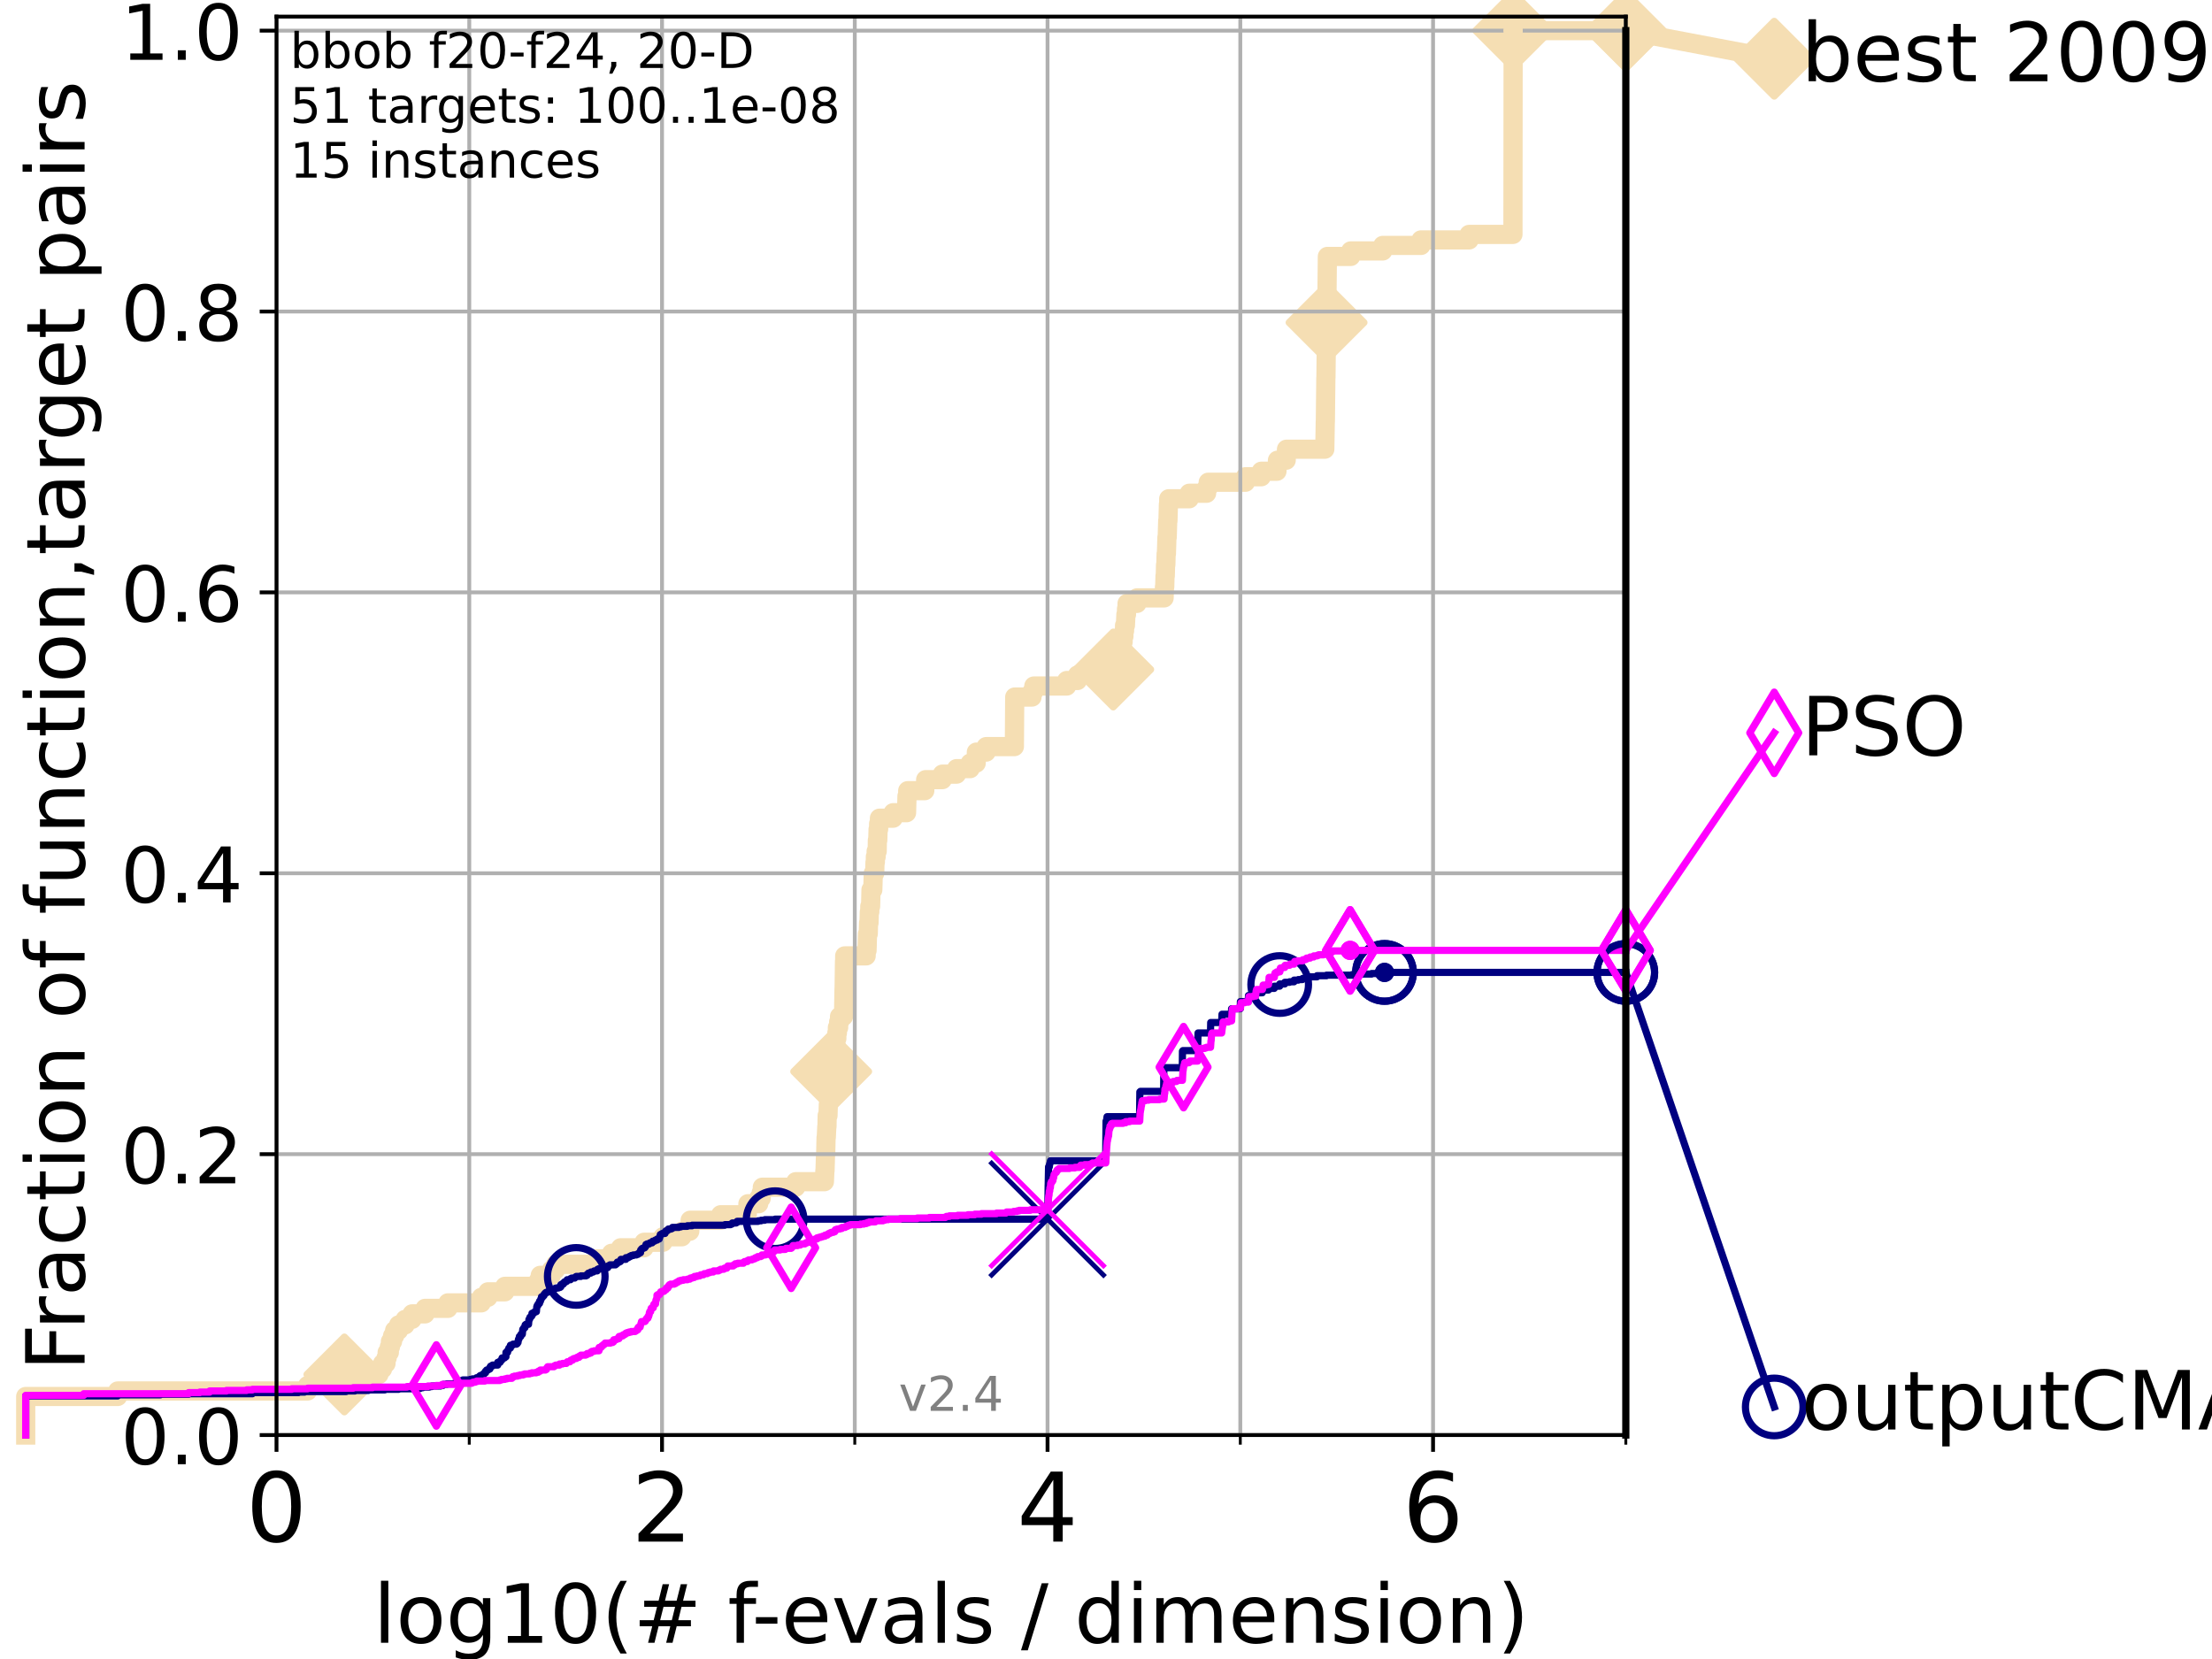 <?xml version="1.0" encoding="utf-8" standalone="no"?>
<!DOCTYPE svg PUBLIC "-//W3C//DTD SVG 1.1//EN"
  "http://www.w3.org/Graphics/SVG/1.1/DTD/svg11.dtd">
<!-- Created with matplotlib (https://matplotlib.org/) -->
<svg height="345.6pt" version="1.1" viewBox="0 0 460.8 345.6" width="460.8pt" xmlns="http://www.w3.org/2000/svg" xmlns:xlink="http://www.w3.org/1999/xlink">
 <defs>
  <style type="text/css">*{stroke-linecap:butt;stroke-linejoin:round;}</style>
 </defs>
 <g id="figure_1">
  <g id="patch_1">
   <path d="M 0 345.6 
L 460.8 345.6 
L 460.8 0 
L 0 0 
z
" style="fill:#ffffff;"/>
  </g>
  <g id="axes_1">
   <g id="patch_2">
    <path d="M 57.6 298.944 
L 338.688 298.944 
L 338.688 3.456 
L 57.6 3.456 
z
" style="fill:#ffffff;"/>
   </g>
   <g id="line2d_1">
    <path d="M 5.357 298.944 
L 5.357 290.913 
L 24.516 290.913 
L 24.516 289.766 
L 64.08 289.766 
L 64.08 288.618 
L 67.851 288.618 
L 67.851 287.471 
L 71.742 287.471 
L 71.742 286.324 
L 78.942 286.324 
L 78.942 285.176 
L 79.695 285.176 
L 79.695 284.029 
L 80.416 284.029 
L 80.416 282.882 
L 80.65 282.882 
L 80.65 281.734 
L 81.109 281.734 
L 81.109 280.587 
L 81.334 280.587 
L 81.334 279.44 
L 81.776 279.44 
L 81.776 278.293 
L 82.207 278.293 
L 82.207 277.145 
L 83.037 277.145 
L 83.037 275.998 
L 84.402 275.998 
L 84.402 274.851 
L 85.841 274.851 
L 85.841 273.703 
L 88.554 273.703 
L 88.554 272.556 
L 93.31 272.556 
L 93.31 271.409 
L 100.268 271.409 
L 100.268 270.261 
L 101.647 270.261 
L 101.647 269.114 
L 105.172 269.114 
L 105.172 267.967 
L 112.128 267.967 
L 112.128 266.82 
L 112.544 266.82 
L 112.544 265.672 
L 114.882 265.672 
L 114.882 264.525 
L 115.742 264.525 
L 115.742 263.378 
L 124.331 263.378 
L 124.331 262.23 
L 127.39 262.23 
L 127.39 261.083 
L 129.276 261.083 
L 129.276 259.936 
L 134.171 259.936 
L 134.171 258.788 
L 138.11 258.788 
L 138.11 257.641 
L 142.052 257.641 
L 142.052 256.494 
L 143.691 256.494 
L 143.772 254.199 
L 150.129 254.199 
L 150.129 253.052 
L 155.679 253.052 
L 155.679 251.905 
L 155.804 251.905 
L 155.804 250.757 
L 158.053 250.757 
L 158.053 249.61 
L 158.575 249.61 
L 158.575 248.463 
L 158.806 248.463 
L 158.806 247.315 
L 165.777 247.315 
L 165.777 246.168 
L 171.739 246.168 
L 171.836 243.873 
L 171.867 243.873 
L 171.974 240.432 
L 172.009 240.432 
L 172.084 236.99 
L 172.129 236.99 
L 172.238 234.695 
L 172.276 234.695 
L 172.317 232.4 
L 172.486 232.4 
L 172.556 230.106 
L 172.629 230.106 
L 172.629 228.958 
L 172.792 228.958 
L 172.898 225.517 
L 173.018 225.517 
L 173.018 224.369 
L 173.149 224.369 
L 173.149 223.222 
L 173.261 223.222 
L 173.311 220.927 
L 173.524 220.927 
L 173.524 219.78 
L 173.662 219.78 
L 173.696 217.485 
L 174.144 217.485 
L 174.144 216.338 
L 174.327 216.338 
L 174.327 215.191 
L 174.447 215.191 
L 174.447 214.044 
L 174.706 214.044 
L 174.706 212.896 
L 174.89 212.896 
L 174.89 211.749 
L 175.72 211.749 
L 175.826 206.012 
L 175.843 206.012 
L 175.925 200.276 
L 175.966 200.276 
L 175.966 199.129 
L 180.436 199.129 
L 180.436 197.981 
L 180.624 197.981 
L 180.718 194.539 
L 180.872 194.539 
L 180.937 192.245 
L 181.033 192.245 
L 181.095 189.95 
L 181.196 189.95 
L 181.196 188.803 
L 181.364 188.803 
L 181.442 185.361 
L 181.822 185.361 
L 181.921 181.919 
L 182.216 181.919 
L 182.279 179.624 
L 182.354 179.624 
L 182.354 178.477 
L 182.517 178.477 
L 182.517 177.33 
L 182.736 177.33 
L 182.773 175.035 
L 182.856 175.035 
L 182.923 172.741 
L 183.036 172.741 
L 183.036 171.593 
L 183.201 171.593 
L 183.201 170.446 
L 186.059 170.446 
L 186.059 169.299 
L 188.853 169.299 
L 188.942 165.857 
L 189.096 165.857 
L 189.096 164.709 
L 192.648 164.709 
L 192.648 163.562 
L 192.834 163.562 
L 192.834 162.415 
L 196.305 162.415 
L 196.305 161.268 
L 199.268 161.268 
L 199.268 160.12 
L 202.102 160.12 
L 202.102 158.973 
L 203.362 158.973 
L 203.394 156.678 
L 205.433 156.678 
L 205.433 155.531 
L 211.314 155.531 
L 211.385 145.205 
L 214.986 145.205 
L 214.986 144.058 
L 215.366 144.058 
L 215.366 142.911 
L 222.217 142.911 
L 222.217 141.763 
L 224.454 141.763 
L 224.454 140.616 
L 228.738 140.616 
L 228.738 139.469 
L 231.905 139.469 
L 231.905 138.322 
L 232.727 138.322 
L 232.727 137.174 
L 232.844 137.174 
L 232.844 136.027 
L 233.678 136.027 
L 233.678 134.88 
L 233.808 134.88 
L 233.808 133.732 
L 233.969 133.732 
L 233.969 132.585 
L 234.131 132.585 
L 234.131 131.438 
L 234.264 131.438 
L 234.264 130.29 
L 234.446 130.29 
L 234.547 127.996 
L 234.67 127.996 
L 234.67 126.848 
L 234.788 126.848 
L 234.788 125.701 
L 236.858 125.701 
L 236.858 124.554 
L 242.507 124.554 
L 242.581 122.259 
L 242.636 122.259 
L 242.694 119.965 
L 242.749 119.965 
L 242.806 117.67 
L 242.865 117.67 
L 242.927 115.375 
L 242.984 115.375 
L 243.092 111.934 
L 243.151 111.934 
L 243.257 108.492 
L 243.308 108.492 
L 243.403 105.05 
L 243.469 105.05 
L 243.469 103.902 
L 247.739 103.902 
L 247.739 102.755 
L 251.356 102.755 
L 251.356 101.608 
L 251.696 101.608 
L 251.696 100.461 
L 259.451 100.461 
L 259.451 99.313 
L 262.755 99.313 
L 262.755 98.166 
L 266.014 98.166 
L 266.12 95.871 
L 267.939 95.871 
L 268.001 93.577 
L 275.98 93.577 
L 276.078 87.84 
L 276.094 87.84 
L 276.2 78.662 
L 276.218 78.662 
L 276.318 69.483 
L 276.333 69.483 
L 276.431 60.305 
L 276.444 60.305 
L 276.517 53.421 
L 281.381 53.421 
L 281.381 52.274 
L 288.058 52.274 
L 288.058 51.126 
L 296.025 51.126 
L 296.025 49.979 
L 306.044 49.979 
L 306.044 48.832 
L 315.174 48.832 
L 315.216 6.382 
L 338.688 6.382 
L 338.688 6.382 
" style="fill:none;stroke:#f5deb3;stroke-linecap:square;stroke-width:4;"/>
   </g>
   <g id="line2d_2">
    <defs>
     <path d="M -0 7.778 
L 7.778 0 
L 0 -7.778 
L -7.778 -0 
z
" id="mdb6dda94a6" style="stroke:#f5deb3;stroke-linejoin:miter;stroke-width:1.5;"/>
    </defs>
    <g>
     <use style="fill:#f5deb3;stroke:#f5deb3;stroke-linejoin:miter;stroke-width:1.5;" x="71.742" xlink:href="#mdb6dda94a6" y="286.324"/>
     <use style="fill:#f5deb3;stroke:#f5deb3;stroke-linejoin:miter;stroke-width:1.5;" x="173.149" xlink:href="#mdb6dda94a6" y="223.222"/>
     <use style="fill:#f5deb3;stroke:#f5deb3;stroke-linejoin:miter;stroke-width:1.5;" x="231.905" xlink:href="#mdb6dda94a6" y="139.469"/>
     <use style="fill:#f5deb3;stroke:#f5deb3;stroke-linejoin:miter;stroke-width:1.5;" x="276.348" xlink:href="#mdb6dda94a6" y="67.189"/>
     <use style="fill:#f5deb3;stroke:#f5deb3;stroke-linejoin:miter;stroke-width:1.5;" x="315.216" xlink:href="#mdb6dda94a6" y="6.382"/>
     <use style="fill:#f5deb3;stroke:#f5deb3;stroke-linejoin:miter;stroke-width:1.5;" x="338.688" xlink:href="#mdb6dda94a6" y="6.382"/>
    </g>
   </g>
   <g id="line2d_3">
    <path style="fill:none;stroke:#f5deb3;stroke-linecap:square;stroke-width:4;"/>
    <g/>
   </g>
   <g id="line2d_4">
    <path d="M 338.688 6.382 
L 369.608 12.233 
" style="fill:none;stroke:#f5deb3;stroke-linecap:square;stroke-width:4;"/>
    <g>
     <use style="fill:#f5deb3;stroke:#f5deb3;stroke-linejoin:miter;stroke-width:1.5;" x="338.688" xlink:href="#mdb6dda94a6" y="6.382"/>
     <use style="fill:#f5deb3;stroke:#f5deb3;stroke-linejoin:miter;stroke-width:1.5;" x="369.608" xlink:href="#mdb6dda94a6" y="12.233"/>
    </g>
   </g>
   <g id="matplotlib.axis_1">
    <g id="xtick_1">
     <g id="line2d_5">
      <path clip-path="url(#p20e0e86dff)" d="M 57.6 298.944 
L 57.6 3.456 
" style="fill:none;stroke:#b0b0b0;stroke-linecap:square;stroke-width:0.8;"/>
     </g>
     <g id="line2d_6">
      <defs>
       <path d="M 0 0 
L 0 3.5 
" id="mb8d58d4980" style="stroke:#000000;stroke-width:0.8;"/>
      </defs>
      <g>
       <use style="stroke:#000000;stroke-width:0.8;" x="57.6" xlink:href="#mb8d58d4980" y="298.944"/>
      </g>
     </g>
     <g id="text_1">
      <!-- 0 -->
      <g transform="translate(51.237 321.141)scale(0.2 -0.2)">
       <defs>
        <path d="M 31.781 66.406 
Q 24.172 66.406 20.328 58.906 
Q 16.5 51.422 16.5 36.375 
Q 16.5 21.391 20.328 13.891 
Q 24.172 6.391 31.781 6.391 
Q 39.453 6.391 43.281 13.891 
Q 47.125 21.391 47.125 36.375 
Q 47.125 51.422 43.281 58.906 
Q 39.453 66.406 31.781 66.406 
z
M 31.781 74.219 
Q 44.047 74.219 50.516 64.516 
Q 56.984 54.828 56.984 36.375 
Q 56.984 17.969 50.516 8.266 
Q 44.047 -1.422 31.781 -1.422 
Q 19.531 -1.422 13.062 8.266 
Q 6.594 17.969 6.594 36.375 
Q 6.594 54.828 13.062 64.516 
Q 19.531 74.219 31.781 74.219 
z
" id="DejaVuSans-48"/>
       </defs>
       <use xlink:href="#DejaVuSans-48"/>
      </g>
     </g>
    </g>
    <g id="xtick_2">
     <g id="line2d_7">
      <path clip-path="url(#p20e0e86dff)" d="M 137.911 298.944 
L 137.911 3.456 
" style="fill:none;stroke:#b0b0b0;stroke-linecap:square;stroke-width:0.8;"/>
     </g>
     <g id="line2d_8">
      <g>
       <use style="stroke:#000000;stroke-width:0.8;" x="137.911" xlink:href="#mb8d58d4980" y="298.944"/>
      </g>
     </g>
     <g id="text_2">
      <!-- 2 -->
      <g transform="translate(131.548 321.141)scale(0.2 -0.2)">
       <defs>
        <path d="M 19.188 8.297 
L 53.609 8.297 
L 53.609 0 
L 7.328 0 
L 7.328 8.297 
Q 12.938 14.109 22.625 23.891 
Q 32.328 33.688 34.812 36.531 
Q 39.547 41.844 41.422 45.531 
Q 43.312 49.219 43.312 52.781 
Q 43.312 58.594 39.234 62.25 
Q 35.156 65.922 28.609 65.922 
Q 23.969 65.922 18.812 64.312 
Q 13.672 62.703 7.812 59.422 
L 7.812 69.391 
Q 13.766 71.781 18.938 73 
Q 24.125 74.219 28.422 74.219 
Q 39.75 74.219 46.484 68.547 
Q 53.219 62.891 53.219 53.422 
Q 53.219 48.922 51.531 44.891 
Q 49.859 40.875 45.406 35.406 
Q 44.188 33.984 37.641 27.219 
Q 31.109 20.453 19.188 8.297 
z
" id="DejaVuSans-50"/>
       </defs>
       <use xlink:href="#DejaVuSans-50"/>
      </g>
     </g>
    </g>
    <g id="xtick_3">
     <g id="line2d_9">
      <path clip-path="url(#p20e0e86dff)" d="M 218.222 298.944 
L 218.222 3.456 
" style="fill:none;stroke:#b0b0b0;stroke-linecap:square;stroke-width:0.8;"/>
     </g>
     <g id="line2d_10">
      <g>
       <use style="stroke:#000000;stroke-width:0.8;" x="218.222" xlink:href="#mb8d58d4980" y="298.944"/>
      </g>
     </g>
     <g id="text_3">
      <!-- 4 -->
      <g transform="translate(211.859 321.141)scale(0.2 -0.2)">
       <defs>
        <path d="M 37.797 64.312 
L 12.891 25.391 
L 37.797 25.391 
z
M 35.203 72.906 
L 47.609 72.906 
L 47.609 25.391 
L 58.016 25.391 
L 58.016 17.188 
L 47.609 17.188 
L 47.609 0 
L 37.797 0 
L 37.797 17.188 
L 4.891 17.188 
L 4.891 26.703 
z
" id="DejaVuSans-52"/>
       </defs>
       <use xlink:href="#DejaVuSans-52"/>
      </g>
     </g>
    </g>
    <g id="xtick_4">
     <g id="line2d_11">
      <path clip-path="url(#p20e0e86dff)" d="M 298.533 298.944 
L 298.533 3.456 
" style="fill:none;stroke:#b0b0b0;stroke-linecap:square;stroke-width:0.8;"/>
     </g>
     <g id="line2d_12">
      <g>
       <use style="stroke:#000000;stroke-width:0.8;" x="298.533" xlink:href="#mb8d58d4980" y="298.944"/>
      </g>
     </g>
     <g id="text_4">
      <!-- 6 -->
      <g transform="translate(292.17 321.141)scale(0.2 -0.2)">
       <defs>
        <path d="M 33.016 40.375 
Q 26.375 40.375 22.484 35.828 
Q 18.609 31.297 18.609 23.391 
Q 18.609 15.531 22.484 10.953 
Q 26.375 6.391 33.016 6.391 
Q 39.656 6.391 43.531 10.953 
Q 47.406 15.531 47.406 23.391 
Q 47.406 31.297 43.531 35.828 
Q 39.656 40.375 33.016 40.375 
z
M 52.594 71.297 
L 52.594 62.312 
Q 48.875 64.062 45.094 64.984 
Q 41.312 65.922 37.594 65.922 
Q 27.828 65.922 22.672 59.328 
Q 17.531 52.734 16.797 39.406 
Q 19.672 43.656 24.016 45.922 
Q 28.375 48.188 33.594 48.188 
Q 44.578 48.188 50.953 41.516 
Q 57.328 34.859 57.328 23.391 
Q 57.328 12.156 50.688 5.359 
Q 44.047 -1.422 33.016 -1.422 
Q 20.359 -1.422 13.672 8.266 
Q 6.984 17.969 6.984 36.375 
Q 6.984 53.656 15.188 63.938 
Q 23.391 74.219 37.203 74.219 
Q 40.922 74.219 44.703 73.484 
Q 48.484 72.75 52.594 71.297 
z
" id="DejaVuSans-54"/>
       </defs>
       <use xlink:href="#DejaVuSans-54"/>
      </g>
     </g>
    </g>
    <g id="xtick_5">
     <g id="line2d_13">
      <path clip-path="url(#p20e0e86dff)" d="M 97.755 298.944 
L 97.755 3.456 
" style="fill:none;stroke:#b0b0b0;stroke-linecap:square;stroke-width:0.8;"/>
     </g>
     <g id="line2d_14">
      <defs>
       <path d="M 0 0 
L 0 2 
" id="md4b58d8299" style="stroke:#000000;stroke-width:0.6;"/>
      </defs>
      <g>
       <use style="stroke:#000000;stroke-width:0.6;" x="97.755" xlink:href="#md4b58d8299" y="298.944"/>
      </g>
     </g>
    </g>
    <g id="xtick_6">
     <g id="line2d_15">
      <path clip-path="url(#p20e0e86dff)" d="M 178.066 298.944 
L 178.066 3.456 
" style="fill:none;stroke:#b0b0b0;stroke-linecap:square;stroke-width:0.8;"/>
     </g>
     <g id="line2d_16">
      <g>
       <use style="stroke:#000000;stroke-width:0.6;" x="178.066" xlink:href="#md4b58d8299" y="298.944"/>
      </g>
     </g>
    </g>
    <g id="xtick_7">
     <g id="line2d_17">
      <path clip-path="url(#p20e0e86dff)" d="M 258.377 298.944 
L 258.377 3.456 
" style="fill:none;stroke:#b0b0b0;stroke-linecap:square;stroke-width:0.8;"/>
     </g>
     <g id="line2d_18">
      <g>
       <use style="stroke:#000000;stroke-width:0.6;" x="258.377" xlink:href="#md4b58d8299" y="298.944"/>
      </g>
     </g>
    </g>
    <g id="xtick_8">
     <g id="line2d_19">
      <path clip-path="url(#p20e0e86dff)" d="M 338.688 298.944 
L 338.688 3.456 
" style="fill:none;stroke:#b0b0b0;stroke-linecap:square;stroke-width:0.8;"/>
     </g>
     <g id="line2d_20">
      <g>
       <use style="stroke:#000000;stroke-width:0.6;" x="338.688" xlink:href="#md4b58d8299" y="298.944"/>
      </g>
     </g>
    </g>
    <g id="text_5">
     <!-- log10(# f-evals / dimension) -->
     <g transform="translate(77.764 342.218)scale(0.17 -0.17)">
      <defs>
       <path d="M 9.422 75.984 
L 18.406 75.984 
L 18.406 0 
L 9.422 0 
z
" id="DejaVuSans-108"/>
       <path d="M 30.609 48.391 
Q 23.391 48.391 19.188 42.75 
Q 14.984 37.109 14.984 27.297 
Q 14.984 17.484 19.156 11.844 
Q 23.344 6.203 30.609 6.203 
Q 37.797 6.203 41.984 11.859 
Q 46.188 17.531 46.188 27.297 
Q 46.188 37.016 41.984 42.703 
Q 37.797 48.391 30.609 48.391 
z
M 30.609 56 
Q 42.328 56 49.016 48.375 
Q 55.719 40.766 55.719 27.297 
Q 55.719 13.875 49.016 6.219 
Q 42.328 -1.422 30.609 -1.422 
Q 18.844 -1.422 12.172 6.219 
Q 5.516 13.875 5.516 27.297 
Q 5.516 40.766 12.172 48.375 
Q 18.844 56 30.609 56 
z
" id="DejaVuSans-111"/>
       <path d="M 45.406 27.984 
Q 45.406 37.75 41.375 43.109 
Q 37.359 48.484 30.078 48.484 
Q 22.859 48.484 18.828 43.109 
Q 14.797 37.75 14.797 27.984 
Q 14.797 18.266 18.828 12.891 
Q 22.859 7.516 30.078 7.516 
Q 37.359 7.516 41.375 12.891 
Q 45.406 18.266 45.406 27.984 
z
M 54.391 6.781 
Q 54.391 -7.172 48.188 -13.984 
Q 42 -20.797 29.203 -20.797 
Q 24.469 -20.797 20.266 -20.094 
Q 16.062 -19.391 12.109 -17.922 
L 12.109 -9.188 
Q 16.062 -11.328 19.922 -12.344 
Q 23.781 -13.375 27.781 -13.375 
Q 36.625 -13.375 41.016 -8.766 
Q 45.406 -4.156 45.406 5.172 
L 45.406 9.625 
Q 42.625 4.781 38.281 2.391 
Q 33.938 0 27.875 0 
Q 17.828 0 11.672 7.656 
Q 5.516 15.328 5.516 27.984 
Q 5.516 40.672 11.672 48.328 
Q 17.828 56 27.875 56 
Q 33.938 56 38.281 53.609 
Q 42.625 51.219 45.406 46.391 
L 45.406 54.688 
L 54.391 54.688 
z
" id="DejaVuSans-103"/>
       <path d="M 12.406 8.297 
L 28.516 8.297 
L 28.516 63.922 
L 10.984 60.406 
L 10.984 69.391 
L 28.422 72.906 
L 38.281 72.906 
L 38.281 8.297 
L 54.391 8.297 
L 54.391 0 
L 12.406 0 
z
" id="DejaVuSans-49"/>
       <path d="M 31 75.875 
Q 24.469 64.656 21.281 53.656 
Q 18.109 42.672 18.109 31.391 
Q 18.109 20.125 21.312 9.062 
Q 24.516 -2 31 -13.188 
L 23.188 -13.188 
Q 15.875 -1.703 12.234 9.375 
Q 8.594 20.453 8.594 31.391 
Q 8.594 42.281 12.203 53.312 
Q 15.828 64.359 23.188 75.875 
z
" id="DejaVuSans-40"/>
       <path d="M 51.125 44 
L 36.922 44 
L 32.812 27.688 
L 47.125 27.688 
z
M 43.797 71.781 
L 38.719 51.516 
L 52.984 51.516 
L 58.109 71.781 
L 65.922 71.781 
L 60.891 51.516 
L 76.125 51.516 
L 76.125 44 
L 58.984 44 
L 54.984 27.688 
L 70.516 27.688 
L 70.516 20.219 
L 53.078 20.219 
L 48 0 
L 40.188 0 
L 45.219 20.219 
L 30.906 20.219 
L 25.875 0 
L 18.016 0 
L 23.094 20.219 
L 7.719 20.219 
L 7.719 27.688 
L 24.906 27.688 
L 29 44 
L 13.281 44 
L 13.281 51.516 
L 30.906 51.516 
L 35.891 71.781 
z
" id="DejaVuSans-35"/>
       <path id="DejaVuSans-32"/>
       <path d="M 37.109 75.984 
L 37.109 68.5 
L 28.516 68.5 
Q 23.688 68.5 21.797 66.547 
Q 19.922 64.594 19.922 59.516 
L 19.922 54.688 
L 34.719 54.688 
L 34.719 47.703 
L 19.922 47.703 
L 19.922 0 
L 10.891 0 
L 10.891 47.703 
L 2.297 47.703 
L 2.297 54.688 
L 10.891 54.688 
L 10.891 58.5 
Q 10.891 67.625 15.141 71.797 
Q 19.391 75.984 28.609 75.984 
z
" id="DejaVuSans-102"/>
       <path d="M 4.891 31.391 
L 31.203 31.391 
L 31.203 23.391 
L 4.891 23.391 
z
" id="DejaVuSans-45"/>
       <path d="M 56.203 29.594 
L 56.203 25.203 
L 14.891 25.203 
Q 15.484 15.922 20.484 11.062 
Q 25.484 6.203 34.422 6.203 
Q 39.594 6.203 44.453 7.469 
Q 49.312 8.734 54.109 11.281 
L 54.109 2.781 
Q 49.266 0.734 44.188 -0.344 
Q 39.109 -1.422 33.891 -1.422 
Q 20.797 -1.422 13.156 6.188 
Q 5.516 13.812 5.516 26.812 
Q 5.516 40.234 12.766 48.109 
Q 20.016 56 32.328 56 
Q 43.359 56 49.781 48.891 
Q 56.203 41.797 56.203 29.594 
z
M 47.219 32.234 
Q 47.125 39.594 43.094 43.984 
Q 39.062 48.391 32.422 48.391 
Q 24.906 48.391 20.391 44.141 
Q 15.875 39.891 15.188 32.172 
z
" id="DejaVuSans-101"/>
       <path d="M 2.984 54.688 
L 12.5 54.688 
L 29.594 8.797 
L 46.688 54.688 
L 56.203 54.688 
L 35.688 0 
L 23.484 0 
z
" id="DejaVuSans-118"/>
       <path d="M 34.281 27.484 
Q 23.391 27.484 19.188 25 
Q 14.984 22.516 14.984 16.5 
Q 14.984 11.719 18.141 8.906 
Q 21.297 6.109 26.703 6.109 
Q 34.188 6.109 38.703 11.406 
Q 43.219 16.703 43.219 25.484 
L 43.219 27.484 
z
M 52.203 31.203 
L 52.203 0 
L 43.219 0 
L 43.219 8.297 
Q 40.141 3.328 35.547 0.953 
Q 30.953 -1.422 24.312 -1.422 
Q 15.922 -1.422 10.953 3.297 
Q 6 8.016 6 15.922 
Q 6 25.141 12.172 29.828 
Q 18.359 34.516 30.609 34.516 
L 43.219 34.516 
L 43.219 35.406 
Q 43.219 41.609 39.141 45 
Q 35.062 48.391 27.688 48.391 
Q 23 48.391 18.547 47.266 
Q 14.109 46.141 10.016 43.891 
L 10.016 52.203 
Q 14.938 54.109 19.578 55.047 
Q 24.219 56 28.609 56 
Q 40.484 56 46.344 49.844 
Q 52.203 43.703 52.203 31.203 
z
" id="DejaVuSans-97"/>
       <path d="M 44.281 53.078 
L 44.281 44.578 
Q 40.484 46.531 36.375 47.5 
Q 32.281 48.484 27.875 48.484 
Q 21.188 48.484 17.844 46.438 
Q 14.5 44.391 14.5 40.281 
Q 14.5 37.156 16.891 35.375 
Q 19.281 33.594 26.516 31.984 
L 29.594 31.297 
Q 39.156 29.25 43.188 25.516 
Q 47.219 21.781 47.219 15.094 
Q 47.219 7.469 41.188 3.016 
Q 35.156 -1.422 24.609 -1.422 
Q 20.219 -1.422 15.453 -0.562 
Q 10.688 0.297 5.422 2 
L 5.422 11.281 
Q 10.406 8.688 15.234 7.391 
Q 20.062 6.109 24.812 6.109 
Q 31.156 6.109 34.562 8.281 
Q 37.984 10.453 37.984 14.406 
Q 37.984 18.062 35.516 20.016 
Q 33.062 21.969 24.703 23.781 
L 21.578 24.516 
Q 13.234 26.266 9.516 29.906 
Q 5.812 33.547 5.812 39.891 
Q 5.812 47.609 11.281 51.797 
Q 16.75 56 26.812 56 
Q 31.781 56 36.172 55.266 
Q 40.578 54.547 44.281 53.078 
z
" id="DejaVuSans-115"/>
       <path d="M 25.391 72.906 
L 33.688 72.906 
L 8.297 -9.281 
L 0 -9.281 
z
" id="DejaVuSans-47"/>
       <path d="M 45.406 46.391 
L 45.406 75.984 
L 54.391 75.984 
L 54.391 0 
L 45.406 0 
L 45.406 8.203 
Q 42.578 3.328 38.25 0.953 
Q 33.938 -1.422 27.875 -1.422 
Q 17.969 -1.422 11.734 6.484 
Q 5.516 14.406 5.516 27.297 
Q 5.516 40.188 11.734 48.094 
Q 17.969 56 27.875 56 
Q 33.938 56 38.25 53.625 
Q 42.578 51.266 45.406 46.391 
z
M 14.797 27.297 
Q 14.797 17.391 18.875 11.75 
Q 22.953 6.109 30.078 6.109 
Q 37.203 6.109 41.297 11.75 
Q 45.406 17.391 45.406 27.297 
Q 45.406 37.203 41.297 42.844 
Q 37.203 48.484 30.078 48.484 
Q 22.953 48.484 18.875 42.844 
Q 14.797 37.203 14.797 27.297 
z
" id="DejaVuSans-100"/>
       <path d="M 9.422 54.688 
L 18.406 54.688 
L 18.406 0 
L 9.422 0 
z
M 9.422 75.984 
L 18.406 75.984 
L 18.406 64.594 
L 9.422 64.594 
z
" id="DejaVuSans-105"/>
       <path d="M 52 44.188 
Q 55.375 50.25 60.062 53.125 
Q 64.75 56 71.094 56 
Q 79.641 56 84.281 50.016 
Q 88.922 44.047 88.922 33.016 
L 88.922 0 
L 79.891 0 
L 79.891 32.719 
Q 79.891 40.578 77.094 44.375 
Q 74.312 48.188 68.609 48.188 
Q 61.625 48.188 57.562 43.547 
Q 53.516 38.922 53.516 30.906 
L 53.516 0 
L 44.484 0 
L 44.484 32.719 
Q 44.484 40.625 41.703 44.406 
Q 38.922 48.188 33.109 48.188 
Q 26.219 48.188 22.156 43.531 
Q 18.109 38.875 18.109 30.906 
L 18.109 0 
L 9.078 0 
L 9.078 54.688 
L 18.109 54.688 
L 18.109 46.188 
Q 21.188 51.219 25.484 53.609 
Q 29.781 56 35.688 56 
Q 41.656 56 45.828 52.969 
Q 50 49.953 52 44.188 
z
" id="DejaVuSans-109"/>
       <path d="M 54.891 33.016 
L 54.891 0 
L 45.906 0 
L 45.906 32.719 
Q 45.906 40.484 42.875 44.328 
Q 39.844 48.188 33.797 48.188 
Q 26.516 48.188 22.312 43.547 
Q 18.109 38.922 18.109 30.906 
L 18.109 0 
L 9.078 0 
L 9.078 54.688 
L 18.109 54.688 
L 18.109 46.188 
Q 21.344 51.125 25.703 53.562 
Q 30.078 56 35.797 56 
Q 45.219 56 50.047 50.172 
Q 54.891 44.344 54.891 33.016 
z
" id="DejaVuSans-110"/>
       <path d="M 8.016 75.875 
L 15.828 75.875 
Q 23.141 64.359 26.781 53.312 
Q 30.422 42.281 30.422 31.391 
Q 30.422 20.453 26.781 9.375 
Q 23.141 -1.703 15.828 -13.188 
L 8.016 -13.188 
Q 14.5 -2 17.703 9.062 
Q 20.906 20.125 20.906 31.391 
Q 20.906 42.672 17.703 53.656 
Q 14.5 64.656 8.016 75.875 
z
" id="DejaVuSans-41"/>
      </defs>
      <use xlink:href="#DejaVuSans-108"/>
      <use x="27.783" xlink:href="#DejaVuSans-111"/>
      <use x="88.965" xlink:href="#DejaVuSans-103"/>
      <use x="152.441" xlink:href="#DejaVuSans-49"/>
      <use x="216.064" xlink:href="#DejaVuSans-48"/>
      <use x="279.688" xlink:href="#DejaVuSans-40"/>
      <use x="318.701" xlink:href="#DejaVuSans-35"/>
      <use x="402.49" xlink:href="#DejaVuSans-32"/>
      <use x="434.277" xlink:href="#DejaVuSans-102"/>
      <use x="463.982" xlink:href="#DejaVuSans-45"/>
      <use x="500.066" xlink:href="#DejaVuSans-101"/>
      <use x="561.59" xlink:href="#DejaVuSans-118"/>
      <use x="620.77" xlink:href="#DejaVuSans-97"/>
      <use x="682.049" xlink:href="#DejaVuSans-108"/>
      <use x="709.832" xlink:href="#DejaVuSans-115"/>
      <use x="761.932" xlink:href="#DejaVuSans-32"/>
      <use x="793.719" xlink:href="#DejaVuSans-47"/>
      <use x="827.41" xlink:href="#DejaVuSans-32"/>
      <use x="859.197" xlink:href="#DejaVuSans-100"/>
      <use x="922.674" xlink:href="#DejaVuSans-105"/>
      <use x="950.457" xlink:href="#DejaVuSans-109"/>
      <use x="1047.869" xlink:href="#DejaVuSans-101"/>
      <use x="1109.393" xlink:href="#DejaVuSans-110"/>
      <use x="1172.771" xlink:href="#DejaVuSans-115"/>
      <use x="1224.871" xlink:href="#DejaVuSans-105"/>
      <use x="1252.654" xlink:href="#DejaVuSans-111"/>
      <use x="1313.836" xlink:href="#DejaVuSans-110"/>
      <use x="1377.215" xlink:href="#DejaVuSans-41"/>
     </g>
    </g>
   </g>
   <g id="matplotlib.axis_2">
    <g id="ytick_1">
     <g id="line2d_21">
      <path clip-path="url(#p20e0e86dff)" d="M 57.6 298.944 
L 338.688 298.944 
" style="fill:none;stroke:#b0b0b0;stroke-linecap:square;stroke-width:0.8;"/>
     </g>
     <g id="line2d_22">
      <defs>
       <path d="M 0 0 
L -3.5 0 
" id="ma5b8cbe585" style="stroke:#000000;stroke-width:0.8;"/>
      </defs>
      <g>
       <use style="stroke:#000000;stroke-width:0.8;" x="57.6" xlink:href="#ma5b8cbe585" y="298.944"/>
      </g>
     </g>
     <g id="text_6">
      <!-- 0.0 -->
      <g transform="translate(25.155 305.023)scale(0.16 -0.16)">
       <defs>
        <path d="M 10.688 12.406 
L 21 12.406 
L 21 0 
L 10.688 0 
z
" id="DejaVuSans-46"/>
       </defs>
       <use xlink:href="#DejaVuSans-48"/>
       <use x="63.623" xlink:href="#DejaVuSans-46"/>
       <use x="95.41" xlink:href="#DejaVuSans-48"/>
      </g>
     </g>
    </g>
    <g id="ytick_2">
     <g id="line2d_23">
      <path clip-path="url(#p20e0e86dff)" d="M 57.6 240.432 
L 338.688 240.432 
" style="fill:none;stroke:#b0b0b0;stroke-linecap:square;stroke-width:0.8;"/>
     </g>
     <g id="line2d_24">
      <g>
       <use style="stroke:#000000;stroke-width:0.8;" x="57.6" xlink:href="#ma5b8cbe585" y="240.432"/>
      </g>
     </g>
     <g id="text_7">
      <!-- 0.2 -->
      <g transform="translate(25.155 246.51)scale(0.16 -0.16)">
       <use xlink:href="#DejaVuSans-48"/>
       <use x="63.623" xlink:href="#DejaVuSans-46"/>
       <use x="95.41" xlink:href="#DejaVuSans-50"/>
      </g>
     </g>
    </g>
    <g id="ytick_3">
     <g id="line2d_25">
      <path clip-path="url(#p20e0e86dff)" d="M 57.6 181.919 
L 338.688 181.919 
" style="fill:none;stroke:#b0b0b0;stroke-linecap:square;stroke-width:0.8;"/>
     </g>
     <g id="line2d_26">
      <g>
       <use style="stroke:#000000;stroke-width:0.8;" x="57.6" xlink:href="#ma5b8cbe585" y="181.919"/>
      </g>
     </g>
     <g id="text_8">
      <!-- 0.4 -->
      <g transform="translate(25.155 187.998)scale(0.16 -0.16)">
       <use xlink:href="#DejaVuSans-48"/>
       <use x="63.623" xlink:href="#DejaVuSans-46"/>
       <use x="95.41" xlink:href="#DejaVuSans-52"/>
      </g>
     </g>
    </g>
    <g id="ytick_4">
     <g id="line2d_27">
      <path clip-path="url(#p20e0e86dff)" d="M 57.6 123.407 
L 338.688 123.407 
" style="fill:none;stroke:#b0b0b0;stroke-linecap:square;stroke-width:0.8;"/>
     </g>
     <g id="line2d_28">
      <g>
       <use style="stroke:#000000;stroke-width:0.8;" x="57.6" xlink:href="#ma5b8cbe585" y="123.407"/>
      </g>
     </g>
     <g id="text_9">
      <!-- 0.6 -->
      <g transform="translate(25.155 129.485)scale(0.16 -0.16)">
       <use xlink:href="#DejaVuSans-48"/>
       <use x="63.623" xlink:href="#DejaVuSans-46"/>
       <use x="95.41" xlink:href="#DejaVuSans-54"/>
      </g>
     </g>
    </g>
    <g id="ytick_5">
     <g id="line2d_29">
      <path clip-path="url(#p20e0e86dff)" d="M 57.6 64.894 
L 338.688 64.894 
" style="fill:none;stroke:#b0b0b0;stroke-linecap:square;stroke-width:0.8;"/>
     </g>
     <g id="line2d_30">
      <g>
       <use style="stroke:#000000;stroke-width:0.8;" x="57.6" xlink:href="#ma5b8cbe585" y="64.894"/>
      </g>
     </g>
     <g id="text_10">
      <!-- 0.8 -->
      <g transform="translate(25.155 70.973)scale(0.16 -0.16)">
       <defs>
        <path d="M 31.781 34.625 
Q 24.75 34.625 20.719 30.859 
Q 16.703 27.094 16.703 20.516 
Q 16.703 13.922 20.719 10.156 
Q 24.75 6.391 31.781 6.391 
Q 38.812 6.391 42.859 10.172 
Q 46.922 13.969 46.922 20.516 
Q 46.922 27.094 42.891 30.859 
Q 38.875 34.625 31.781 34.625 
z
M 21.922 38.812 
Q 15.578 40.375 12.031 44.719 
Q 8.5 49.078 8.5 55.328 
Q 8.5 64.062 14.719 69.141 
Q 20.953 74.219 31.781 74.219 
Q 42.672 74.219 48.875 69.141 
Q 55.078 64.062 55.078 55.328 
Q 55.078 49.078 51.531 44.719 
Q 48 40.375 41.703 38.812 
Q 48.828 37.156 52.797 32.312 
Q 56.781 27.484 56.781 20.516 
Q 56.781 9.906 50.312 4.234 
Q 43.844 -1.422 31.781 -1.422 
Q 19.734 -1.422 13.25 4.234 
Q 6.781 9.906 6.781 20.516 
Q 6.781 27.484 10.781 32.312 
Q 14.797 37.156 21.922 38.812 
z
M 18.312 54.391 
Q 18.312 48.734 21.844 45.562 
Q 25.391 42.391 31.781 42.391 
Q 38.141 42.391 41.719 45.562 
Q 45.312 48.734 45.312 54.391 
Q 45.312 60.062 41.719 63.234 
Q 38.141 66.406 31.781 66.406 
Q 25.391 66.406 21.844 63.234 
Q 18.312 60.062 18.312 54.391 
z
" id="DejaVuSans-56"/>
       </defs>
       <use xlink:href="#DejaVuSans-48"/>
       <use x="63.623" xlink:href="#DejaVuSans-46"/>
       <use x="95.41" xlink:href="#DejaVuSans-56"/>
      </g>
     </g>
    </g>
    <g id="ytick_6">
     <g id="line2d_31">
      <path clip-path="url(#p20e0e86dff)" d="M 57.6 6.382 
L 338.688 6.382 
" style="fill:none;stroke:#b0b0b0;stroke-linecap:square;stroke-width:0.8;"/>
     </g>
     <g id="line2d_32">
      <g>
       <use style="stroke:#000000;stroke-width:0.8;" x="57.6" xlink:href="#ma5b8cbe585" y="6.382"/>
      </g>
     </g>
     <g id="text_11">
      <!-- 1.0 -->
      <g transform="translate(25.155 12.46)scale(0.16 -0.16)">
       <use xlink:href="#DejaVuSans-49"/>
       <use x="63.623" xlink:href="#DejaVuSans-46"/>
       <use x="95.41" xlink:href="#DejaVuSans-48"/>
      </g>
     </g>
    </g>
    <g id="text_12">
     <!-- Fraction of function,target pairs -->
     <g transform="translate(17.62 285.585)rotate(-90)scale(0.17 -0.17)">
      <defs>
       <path d="M 9.812 72.906 
L 51.703 72.906 
L 51.703 64.594 
L 19.672 64.594 
L 19.672 43.109 
L 48.578 43.109 
L 48.578 34.812 
L 19.672 34.812 
L 19.672 0 
L 9.812 0 
z
" id="DejaVuSans-70"/>
       <path d="M 41.109 46.297 
Q 39.594 47.172 37.812 47.578 
Q 36.031 48 33.891 48 
Q 26.266 48 22.188 43.047 
Q 18.109 38.094 18.109 28.812 
L 18.109 0 
L 9.078 0 
L 9.078 54.688 
L 18.109 54.688 
L 18.109 46.188 
Q 20.953 51.172 25.484 53.578 
Q 30.031 56 36.531 56 
Q 37.453 56 38.578 55.875 
Q 39.703 55.766 41.062 55.516 
z
" id="DejaVuSans-114"/>
       <path d="M 48.781 52.594 
L 48.781 44.188 
Q 44.969 46.297 41.141 47.344 
Q 37.312 48.391 33.406 48.391 
Q 24.656 48.391 19.812 42.844 
Q 14.984 37.312 14.984 27.297 
Q 14.984 17.281 19.812 11.734 
Q 24.656 6.203 33.406 6.203 
Q 37.312 6.203 41.141 7.25 
Q 44.969 8.297 48.781 10.406 
L 48.781 2.094 
Q 45.016 0.344 40.984 -0.531 
Q 36.969 -1.422 32.422 -1.422 
Q 20.062 -1.422 12.781 6.344 
Q 5.516 14.109 5.516 27.297 
Q 5.516 40.672 12.859 48.328 
Q 20.219 56 33.016 56 
Q 37.156 56 41.109 55.141 
Q 45.062 54.297 48.781 52.594 
z
" id="DejaVuSans-99"/>
       <path d="M 18.312 70.219 
L 18.312 54.688 
L 36.812 54.688 
L 36.812 47.703 
L 18.312 47.703 
L 18.312 18.016 
Q 18.312 11.328 20.141 9.422 
Q 21.969 7.516 27.594 7.516 
L 36.812 7.516 
L 36.812 0 
L 27.594 0 
Q 17.188 0 13.234 3.875 
Q 9.281 7.766 9.281 18.016 
L 9.281 47.703 
L 2.688 47.703 
L 2.688 54.688 
L 9.281 54.688 
L 9.281 70.219 
z
" id="DejaVuSans-116"/>
       <path d="M 8.5 21.578 
L 8.5 54.688 
L 17.484 54.688 
L 17.484 21.922 
Q 17.484 14.156 20.5 10.266 
Q 23.531 6.391 29.594 6.391 
Q 36.859 6.391 41.078 11.031 
Q 45.312 15.672 45.312 23.688 
L 45.312 54.688 
L 54.297 54.688 
L 54.297 0 
L 45.312 0 
L 45.312 8.406 
Q 42.047 3.422 37.719 1 
Q 33.406 -1.422 27.688 -1.422 
Q 18.266 -1.422 13.375 4.438 
Q 8.5 10.297 8.5 21.578 
z
M 31.109 56 
z
" id="DejaVuSans-117"/>
       <path d="M 11.719 12.406 
L 22.016 12.406 
L 22.016 4 
L 14.016 -11.625 
L 7.719 -11.625 
L 11.719 4 
z
" id="DejaVuSans-44"/>
       <path d="M 18.109 8.203 
L 18.109 -20.797 
L 9.078 -20.797 
L 9.078 54.688 
L 18.109 54.688 
L 18.109 46.391 
Q 20.953 51.266 25.266 53.625 
Q 29.594 56 35.594 56 
Q 45.562 56 51.781 48.094 
Q 58.016 40.188 58.016 27.297 
Q 58.016 14.406 51.781 6.484 
Q 45.562 -1.422 35.594 -1.422 
Q 29.594 -1.422 25.266 0.953 
Q 20.953 3.328 18.109 8.203 
z
M 48.688 27.297 
Q 48.688 37.203 44.609 42.844 
Q 40.531 48.484 33.406 48.484 
Q 26.266 48.484 22.188 42.844 
Q 18.109 37.203 18.109 27.297 
Q 18.109 17.391 22.188 11.75 
Q 26.266 6.109 33.406 6.109 
Q 40.531 6.109 44.609 11.75 
Q 48.688 17.391 48.688 27.297 
z
" id="DejaVuSans-112"/>
      </defs>
      <use xlink:href="#DejaVuSans-70"/>
      <use x="50.27" xlink:href="#DejaVuSans-114"/>
      <use x="91.383" xlink:href="#DejaVuSans-97"/>
      <use x="152.662" xlink:href="#DejaVuSans-99"/>
      <use x="207.643" xlink:href="#DejaVuSans-116"/>
      <use x="246.852" xlink:href="#DejaVuSans-105"/>
      <use x="274.635" xlink:href="#DejaVuSans-111"/>
      <use x="335.816" xlink:href="#DejaVuSans-110"/>
      <use x="399.195" xlink:href="#DejaVuSans-32"/>
      <use x="430.982" xlink:href="#DejaVuSans-111"/>
      <use x="492.164" xlink:href="#DejaVuSans-102"/>
      <use x="527.369" xlink:href="#DejaVuSans-32"/>
      <use x="559.156" xlink:href="#DejaVuSans-102"/>
      <use x="594.361" xlink:href="#DejaVuSans-117"/>
      <use x="657.74" xlink:href="#DejaVuSans-110"/>
      <use x="721.119" xlink:href="#DejaVuSans-99"/>
      <use x="776.1" xlink:href="#DejaVuSans-116"/>
      <use x="815.309" xlink:href="#DejaVuSans-105"/>
      <use x="843.092" xlink:href="#DejaVuSans-111"/>
      <use x="904.273" xlink:href="#DejaVuSans-110"/>
      <use x="967.652" xlink:href="#DejaVuSans-44"/>
      <use x="999.439" xlink:href="#DejaVuSans-116"/>
      <use x="1038.648" xlink:href="#DejaVuSans-97"/>
      <use x="1099.928" xlink:href="#DejaVuSans-114"/>
      <use x="1139.291" xlink:href="#DejaVuSans-103"/>
      <use x="1202.768" xlink:href="#DejaVuSans-101"/>
      <use x="1264.291" xlink:href="#DejaVuSans-116"/>
      <use x="1303.5" xlink:href="#DejaVuSans-32"/>
      <use x="1335.287" xlink:href="#DejaVuSans-112"/>
      <use x="1398.764" xlink:href="#DejaVuSans-97"/>
      <use x="1460.043" xlink:href="#DejaVuSans-105"/>
      <use x="1487.826" xlink:href="#DejaVuSans-114"/>
      <use x="1528.939" xlink:href="#DejaVuSans-115"/>
     </g>
    </g>
   </g>
   <g id="line2d_33">
    <defs>
     <path d="M 0 1.5 
C 0.398 1.5 0.779 1.342 1.061 1.061 
C 1.342 0.779 1.5 0.398 1.5 0 
C 1.5 -0.398 1.342 -0.779 1.061 -1.061 
C 0.779 -1.342 0.398 -1.5 0 -1.5 
C -0.398 -1.5 -0.779 -1.342 -1.061 -1.061 
C -1.342 -0.779 -1.5 -0.398 -1.5 0 
C -1.5 0.398 -1.342 0.779 -1.061 1.061 
C -0.779 1.342 -0.398 1.5 0 1.5 
z
" id="mb260ae6bda" style="stroke:#f5deb3;"/>
    </defs>
    <g>
     <use style="fill:#f5deb3;stroke:#f5deb3;" x="315.216" xlink:href="#mb260ae6bda" y="6.382"/>
     <use style="fill:#f5deb3;stroke:#f5deb3;" x="315.216" xlink:href="#mb260ae6bda" y="6.382"/>
    </g>
   </g>
   <g id="line2d_34">
    <defs>
     <path d="M 0 1.5 
C 0.398 1.5 0.779 1.342 1.061 1.061 
C 1.342 0.779 1.5 0.398 1.5 0 
C 1.5 -0.398 1.342 -0.779 1.061 -1.061 
C 0.779 -1.342 0.398 -1.5 0 -1.5 
C -0.398 -1.5 -0.779 -1.342 -1.061 -1.061 
C -1.342 -0.779 -1.5 -0.398 -1.5 0 
C -1.5 0.398 -1.342 0.779 -1.061 1.061 
C -0.779 1.342 -0.398 1.5 0 1.5 
z
" id="m76aa33a7c0" style="stroke:#000080;"/>
    </defs>
    <g>
     <use style="fill:#000080;stroke:#000080;" x="288.423" xlink:href="#m76aa33a7c0" y="202.571"/>
     <use style="fill:#000080;stroke:#000080;" x="288.423" xlink:href="#m76aa33a7c0" y="202.571"/>
    </g>
   </g>
   <g id="line2d_35">
    <path d="M 5.357 298.944 
L 5.357 290.798 
L 24.516 290.798 
L 24.516 290.569 
L 33.424 290.569 
L 33.424 290.454 
L 39.292 290.454 
L 39.292 290.339 
L 52.583 290.339 
L 52.583 290.11 
L 62.175 290.11 
L 62.175 289.995 
L 63.468 289.995 
L 63.468 289.88 
L 72.125 289.88 
L 72.125 289.766 
L 73.925 289.766 
L 73.925 289.651 
L 76.759 289.651 
L 76.759 289.536 
L 80.179 289.536 
L 80.179 289.421 
L 83.037 289.421 
L 83.037 289.307 
L 87.33 289.307 
L 87.33 289.192 
L 87.644 289.192 
L 87.644 289.077 
L 88.105 289.077 
L 88.105 288.962 
L 89.419 288.962 
L 89.419 288.848 
L 89.973 288.848 
L 89.973 288.733 
L 91.783 288.733 
L 91.783 288.618 
L 92.267 288.618 
L 92.267 288.504 
L 92.386 288.504 
L 92.386 288.389 
L 93.084 288.389 
L 93.084 288.274 
L 94.611 288.274 
L 94.611 288.159 
L 95.526 288.159 
L 95.526 288.045 
L 95.821 288.045 
L 95.821 287.815 
L 96.206 287.815 
L 96.206 287.586 
L 96.396 287.586 
L 96.396 287.471 
L 97.929 287.471 
L 97.929 287.356 
L 98.439 287.356 
L 98.439 287.242 
L 99.258 287.242 
L 99.258 287.012 
L 99.887 287.012 
L 99.887 286.668 
L 100.04 286.668 
L 100.04 286.553 
L 100.344 286.553 
L 100.344 286.438 
L 100.716 286.438 
L 100.789 286.094 
L 100.935 286.094 
L 100.935 285.979 
L 101.152 285.979 
L 101.152 285.635 
L 101.295 285.635 
L 101.366 285.406 
L 101.647 285.406 
L 101.647 285.291 
L 101.855 285.291 
L 101.855 285.176 
L 102.06 285.176 
L 102.06 284.832 
L 102.196 284.832 
L 102.196 284.603 
L 102.531 284.603 
L 102.597 284.373 
L 103.685 284.373 
L 103.685 283.8 
L 104.175 283.8 
L 104.235 283.455 
L 104.415 283.455 
L 104.415 283.341 
L 104.533 283.341 
L 104.592 282.882 
L 105.115 282.882 
L 105.115 282.767 
L 105.229 282.767 
L 105.229 282.652 
L 105.398 282.652 
L 105.398 281.734 
L 105.733 281.734 
L 105.788 281.276 
L 105.897 281.276 
L 106.006 280.817 
L 106.329 280.817 
L 106.329 280.243 
L 106.751 280.243 
L 106.855 280.013 
L 107.614 280.013 
L 107.614 279.899 
L 107.762 279.899 
L 107.762 279.669 
L 107.909 279.669 
L 108.006 278.981 
L 108.103 278.981 
L 108.199 278.407 
L 108.484 278.407 
L 108.531 277.948 
L 108.811 277.948 
L 108.903 276.916 
L 108.995 276.916 
L 108.995 276.801 
L 109.132 276.801 
L 109.132 276.572 
L 109.357 276.572 
L 109.402 275.998 
L 109.536 275.998 
L 109.536 275.883 
L 110.103 275.883 
L 110.189 274.851 
L 110.317 274.851 
L 110.401 274.392 
L 110.569 274.392 
L 110.653 274.162 
L 110.777 274.162 
L 110.818 273.589 
L 111.186 273.589 
L 111.226 273.359 
L 111.426 273.359 
L 111.426 273.244 
L 111.742 273.244 
L 111.82 272.212 
L 111.897 272.212 
L 111.897 271.982 
L 112.052 271.982 
L 112.09 271.638 
L 112.281 271.638 
L 112.281 271.523 
L 112.394 271.523 
L 112.394 271.065 
L 112.581 271.065 
L 112.656 270.606 
L 112.767 270.606 
L 112.804 270.147 
L 113.095 270.147 
L 113.132 269.917 
L 113.311 269.917 
L 113.383 269.573 
L 113.524 269.573 
L 113.595 269.344 
L 113.735 269.344 
L 113.735 269.229 
L 114.046 269.229 
L 114.046 269.114 
L 114.318 269.114 
L 114.385 268.885 
L 115.141 268.885 
L 115.206 268.655 
L 115.365 268.655 
L 115.365 268.54 
L 115.523 268.54 
L 115.523 268.426 
L 115.804 268.426 
L 115.804 268.311 
L 116.323 268.311 
L 116.323 268.196 
L 116.68 268.196 
L 116.68 268.082 
L 116.827 268.082 
L 116.827 267.623 
L 117.001 267.623 
L 117.001 267.508 
L 117.345 267.508 
L 117.345 267.278 
L 117.542 267.278 
L 117.57 267.049 
L 117.848 267.049 
L 117.848 266.934 
L 118.067 266.934 
L 118.149 266.59 
L 118.839 266.59 
L 118.839 266.361 
L 119.072 266.361 
L 119.072 266.246 
L 119.727 266.246 
L 119.727 266.131 
L 119.85 266.131 
L 119.85 266.016 
L 120.045 266.016 
L 120.045 265.902 
L 121.014 265.902 
L 121.014 265.787 
L 122.083 265.787 
L 122.083 265.672 
L 122.319 265.672 
L 122.319 265.443 
L 122.51 265.443 
L 122.573 265.213 
L 123.071 265.213 
L 123.091 264.984 
L 123.594 264.984 
L 123.594 264.869 
L 123.771 264.869 
L 123.771 264.754 
L 124.407 264.754 
L 124.482 264.41 
L 124.725 264.41 
L 124.725 264.295 
L 125.22 264.295 
L 125.22 264.181 
L 126.304 264.181 
L 126.304 264.066 
L 126.607 264.066 
L 126.64 263.722 
L 126.872 263.722 
L 126.872 263.607 
L 127.052 263.607 
L 127.052 263.492 
L 128.23 263.492 
L 128.321 263.263 
L 128.516 263.263 
L 128.606 262.919 
L 129.031 262.919 
L 129.031 262.804 
L 129.248 262.804 
L 129.348 262.345 
L 130.371 262.345 
L 130.385 262.001 
L 130.888 262.001 
L 130.888 261.886 
L 131.069 261.886 
L 131.069 261.771 
L 131.3 261.771 
L 131.3 261.657 
L 131.515 261.657 
L 131.515 261.542 
L 131.938 261.542 
L 131.938 261.427 
L 132.577 261.427 
L 132.577 261.312 
L 132.882 261.312 
L 132.882 261.198 
L 133.033 261.198 
L 133.136 260.968 
L 133.432 260.968 
L 133.466 260.395 
L 133.6 260.395 
L 133.645 260.165 
L 133.8 260.165 
L 133.8 260.05 
L 134.063 260.05 
L 134.063 259.936 
L 134.322 259.936 
L 134.386 259.706 
L 134.503 259.706 
L 134.567 259.247 
L 134.787 259.247 
L 134.787 259.133 
L 135.26 259.133 
L 135.26 259.018 
L 135.382 259.018 
L 135.382 258.903 
L 135.849 258.903 
L 135.879 258.674 
L 135.976 258.674 
L 135.976 258.559 
L 136.352 258.559 
L 136.352 258.444 
L 136.514 258.444 
L 136.514 258.329 
L 136.906 258.329 
L 136.915 258.1 
L 137.326 258.1 
L 137.434 257.756 
L 137.442 257.756 
L 137.55 257.182 
L 137.753 257.182 
L 137.753 257.067 
L 137.963 257.067 
L 137.963 256.953 
L 138.536 256.953 
L 138.628 256.494 
L 138.795 256.494 
L 138.795 256.379 
L 139.034 256.379 
L 139.034 256.264 
L 139.172 256.264 
L 139.221 256.035 
L 139.794 256.035 
L 139.794 255.92 
L 140.042 255.92 
L 140.081 255.691 
L 141.407 255.691 
L 141.407 255.576 
L 141.851 255.576 
L 141.851 255.461 
L 143.183 255.461 
L 143.183 255.346 
L 144.185 255.346 
L 144.185 255.232 
L 150.999 255.232 
L 150.999 255.117 
L 152.203 255.117 
L 152.203 255.002 
L 152.466 255.002 
L 152.546 254.773 
L 153.356 254.773 
L 153.356 254.658 
L 153.552 254.658 
L 153.559 254.429 
L 157.929 254.429 
L 157.929 254.314 
L 158.549 254.314 
L 158.549 254.199 
L 159.314 254.199 
L 159.314 254.084 
L 161.466 254.084 
L 161.466 253.97 
L 218.245 253.97 
L 218.353 246.856 
L 218.359 246.856 
L 218.434 243.07 
L 218.597 243.07 
L 218.645 242.497 
L 218.709 242.497 
L 218.808 241.923 
L 218.847 241.923 
L 218.847 241.808 
L 230.323 241.808 
L 230.411 233.548 
L 230.499 233.548 
L 230.599 232.745 
L 230.619 232.745 
L 230.619 232.63 
L 237.392 232.63 
L 237.452 227.467 
L 237.57 227.467 
L 237.57 227.352 
L 242.405 227.352 
L 242.452 222.534 
L 242.557 222.534 
L 242.557 222.419 
L 246.296 222.419 
L 246.33 218.977 
L 246.424 218.977 
L 246.424 218.862 
L 249.476 218.862 
L 249.575 215.191 
L 252.166 215.191 
L 252.212 213.011 
L 254.493 213.011 
L 254.566 211.29 
L 256.546 211.29 
L 256.559 210.143 
L 258.383 210.143 
L 258.397 208.651 
L 260.045 208.651 
L 260.079 207.389 
L 261.562 207.389 
L 261.61 206.816 
L 262.957 206.816 
L 262.968 206.242 
L 264.248 206.242 
L 264.256 205.898 
L 265.454 205.898 
L 265.462 205.439 
L 266.579 205.439 
L 266.585 204.98 
L 267.635 204.98 
L 267.643 204.636 
L 268.632 204.636 
L 268.632 204.521 
L 269.576 204.521 
L 269.579 204.177 
L 270.469 204.177 
L 270.469 204.062 
L 271.32 204.062 
L 271.347 203.833 
L 272.131 203.833 
L 272.131 203.603 
L 272.905 203.603 
L 272.905 203.488 
L 274.36 203.488 
L 274.361 203.259 
L 276.336 203.259 
L 276.336 203.144 
L 281.661 203.144 
L 281.661 203.029 
L 282.986 203.029 
L 282.986 202.915 
L 285.735 202.915 
L 285.735 202.8 
L 286.792 202.8 
L 286.792 202.685 
L 288.423 202.685 
L 288.423 202.571 
L 338.688 202.571 
L 338.688 202.571 
" style="fill:none;stroke:#000080;stroke-linecap:square;stroke-width:1.5;"/>
   </g>
   <g id="line2d_36">
    <defs>
     <path d="M 0 6 
C 1.591 6 3.117 5.368 4.243 4.243 
C 5.368 3.117 6 1.591 6 0 
C 6 -1.591 5.368 -3.117 4.243 -4.243 
C 3.117 -5.368 1.591 -6 0 -6 
C -1.591 -6 -3.117 -5.368 -4.243 -4.243 
C -5.368 -3.117 -6 -1.591 -6 0 
C -6 1.591 -5.368 3.117 -4.243 4.243 
C -3.117 5.368 -1.591 6 0 6 
z
" id="m17b39d0429" style="stroke:#000080;stroke-width:1.5;"/>
    </defs>
    <g>
     <use style="fill-opacity:0;stroke:#000080;stroke-width:1.5;" x="120.045" xlink:href="#m17b39d0429" y="265.902"/>
     <use style="fill-opacity:0;stroke:#000080;stroke-width:1.5;" x="161.466" xlink:href="#m17b39d0429" y="254.084"/>
     <use style="fill-opacity:0;stroke:#000080;stroke-width:1.5;" x="266.585" xlink:href="#m17b39d0429" y="205.095"/>
     <use style="fill-opacity:0;stroke:#000080;stroke-width:1.5;" x="288.423" xlink:href="#m17b39d0429" y="202.571"/>
     <use style="fill-opacity:0;stroke:#000080;stroke-width:1.5;" x="288.423" xlink:href="#m17b39d0429" y="202.571"/>
     <use style="fill-opacity:0;stroke:#000080;stroke-width:1.5;" x="338.688" xlink:href="#m17b39d0429" y="202.571"/>
    </g>
   </g>
   <g id="line2d_37">
    <path style="fill:none;stroke:#000080;stroke-linecap:square;stroke-width:1.5;"/>
    <g/>
   </g>
   <g id="line2d_38">
    <path clip-path="url(#p20e0e86dff)" d="M 218.222 253.97 
" style="fill:none;stroke:#000080;stroke-linecap:square;stroke-width:1.5;"/>
    <defs>
     <path d="M -12 12 
L 12 -12 
M -12 -12 
L 12 12 
" id="m6911abaeba" style="stroke:#000080;"/>
    </defs>
    <g clip-path="url(#p20e0e86dff)">
     <use style="fill:#000080;stroke:#000080;" x="218.222" xlink:href="#m6911abaeba" y="253.97"/>
    </g>
   </g>
   <g id="line2d_39">
    <defs>
     <path d="M 0 1.5 
C 0.398 1.5 0.779 1.342 1.061 1.061 
C 1.342 0.779 1.5 0.398 1.5 0 
C 1.5 -0.398 1.342 -0.779 1.061 -1.061 
C 0.779 -1.342 0.398 -1.5 0 -1.5 
C -0.398 -1.5 -0.779 -1.342 -1.061 -1.061 
C -1.342 -0.779 -1.5 -0.398 -1.5 0 
C -1.5 0.398 -1.342 0.779 -1.061 1.061 
C -0.779 1.342 -0.398 1.5 0 1.5 
z
" id="m6c70de16d5" style="stroke:#ff00ff;"/>
    </defs>
    <g>
     <use style="fill:#ff00ff;stroke:#ff00ff;" x="281.254" xlink:href="#m6c70de16d5" y="197.981"/>
     <use style="fill:#ff00ff;stroke:#ff00ff;" x="281.254" xlink:href="#m6c70de16d5" y="197.981"/>
    </g>
   </g>
   <g id="line2d_40">
    <path d="M 5.357 298.944 
L 5.357 290.683 
L 17.445 290.683 
L 17.445 290.339 
L 39.292 290.339 
L 39.292 290.11 
L 41.621 290.11 
L 41.621 289.995 
L 43.675 289.995 
L 43.675 289.766 
L 47.174 289.766 
L 47.174 289.651 
L 51.38 289.651 
L 51.38 289.536 
L 52.583 289.536 
L 52.583 289.421 
L 60.78 289.421 
L 60.78 289.307 
L 64.08 289.307 
L 64.08 289.192 
L 73.579 289.192 
L 73.579 289.077 
L 77.61 289.077 
L 77.61 288.962 
L 84.773 288.962 
L 84.773 288.848 
L 89.135 288.848 
L 89.135 288.733 
L 90.901 288.733 
L 90.901 288.618 
L 92.027 288.618 
L 92.027 288.504 
L 92.147 288.504 
L 92.147 288.389 
L 94.921 288.389 
L 94.921 288.274 
L 95.526 288.274 
L 95.526 288.159 
L 98.271 288.159 
L 98.271 288.045 
L 98.523 288.045 
L 98.523 287.93 
L 99.017 287.93 
L 99.017 287.815 
L 99.338 287.815 
L 99.338 287.7 
L 101.007 287.7 
L 101.007 287.586 
L 104.115 287.586 
L 104.115 287.471 
L 104.474 287.471 
L 104.474 287.356 
L 105.172 287.356 
L 105.172 287.242 
L 105.622 287.242 
L 105.622 287.127 
L 106.646 287.127 
L 106.751 286.897 
L 106.803 286.897 
L 106.803 286.783 
L 107.162 286.783 
L 107.162 286.668 
L 107.811 286.668 
L 107.811 286.553 
L 108.294 286.553 
L 108.294 286.438 
L 108.949 286.438 
L 108.949 286.324 
L 109.312 286.324 
L 109.312 286.209 
L 110.317 286.209 
L 110.317 286.094 
L 110.777 286.094 
L 110.777 285.979 
L 111.703 285.979 
L 111.703 285.865 
L 112.128 285.865 
L 112.167 285.635 
L 112.544 285.635 
L 112.544 285.406 
L 113.63 285.406 
L 113.63 285.291 
L 113.839 285.291 
L 113.908 284.947 
L 113.977 284.947 
L 114.08 284.717 
L 115.397 284.717 
L 115.397 284.603 
L 115.523 284.603 
L 115.523 284.488 
L 115.773 284.488 
L 115.773 284.373 
L 116.562 284.373 
L 116.562 284.144 
L 117.174 284.144 
L 117.174 284.029 
L 117.985 284.029 
L 118.067 283.8 
L 118.176 283.8 
L 118.176 283.685 
L 118.734 283.685 
L 118.787 283.455 
L 118.891 283.455 
L 118.891 283.341 
L 119.301 283.341 
L 119.326 283.111 
L 119.553 283.111 
L 119.553 282.996 
L 120.07 282.996 
L 120.167 282.767 
L 120.619 282.767 
L 120.619 282.538 
L 120.876 282.538 
L 120.876 282.423 
L 120.991 282.423 
L 120.991 282.308 
L 121.975 282.308 
L 121.975 282.193 
L 122.255 282.193 
L 122.319 281.964 
L 122.803 281.964 
L 122.803 281.849 
L 123.111 281.849 
L 123.111 281.62 
L 123.314 281.62 
L 123.314 281.505 
L 123.791 281.505 
L 123.791 281.39 
L 124.781 281.39 
L 124.799 280.702 
L 125.22 280.702 
L 125.274 280.472 
L 125.363 280.472 
L 125.363 280.358 
L 125.559 280.358 
L 125.665 280.128 
L 125.823 280.128 
L 125.823 280.013 
L 125.979 280.013 
L 126.048 279.784 
L 127.181 279.784 
L 127.181 279.669 
L 127.627 279.669 
L 127.627 279.555 
L 127.799 279.555 
L 127.861 279.096 
L 128.336 279.096 
L 128.336 278.981 
L 128.591 278.981 
L 128.591 278.866 
L 128.944 278.866 
L 128.973 278.407 
L 129.39 278.407 
L 129.39 278.293 
L 129.742 278.293 
L 129.798 278.063 
L 130.073 278.063 
L 130.073 277.948 
L 130.277 277.948 
L 130.371 277.719 
L 130.638 277.719 
L 130.638 277.604 
L 131.031 277.604 
L 131.031 277.489 
L 131.478 277.489 
L 131.478 277.375 
L 132.327 277.375 
L 132.327 277.26 
L 132.506 277.26 
L 132.506 277.145 
L 132.672 277.145 
L 132.672 277.031 
L 132.871 277.031 
L 132.906 276.572 
L 133.01 276.572 
L 133.01 276.457 
L 133.353 276.457 
L 133.443 275.998 
L 133.477 275.998 
L 133.533 275.654 
L 133.611 275.654 
L 133.634 275.31 
L 134.343 275.31 
L 134.343 275.195 
L 134.461 275.195 
L 134.556 274.851 
L 134.619 274.851 
L 134.619 274.736 
L 134.787 274.736 
L 134.787 274.621 
L 134.963 274.621 
L 134.963 274.277 
L 135.118 274.277 
L 135.169 273.933 
L 135.23 273.933 
L 135.27 273.474 
L 135.341 273.474 
L 135.341 273.244 
L 135.542 273.244 
L 135.642 272.556 
L 135.761 272.556 
L 135.761 272.441 
L 136.083 272.441 
L 136.18 271.753 
L 136.266 271.753 
L 136.266 271.638 
L 136.561 271.638 
L 136.645 270.835 
L 136.72 270.835 
L 136.813 270.376 
L 136.85 270.376 
L 136.86 269.802 
L 137.026 269.802 
L 137.026 269.688 
L 137.407 269.688 
L 137.416 269.458 
L 137.559 269.458 
L 137.63 269.114 
L 137.98 269.114 
L 137.98 268.999 
L 138.35 268.999 
L 138.426 268.77 
L 138.603 268.77 
L 138.603 268.655 
L 138.77 268.655 
L 138.811 268.311 
L 139.148 268.311 
L 139.18 267.967 
L 139.358 267.967 
L 139.358 267.737 
L 139.47 267.737 
L 139.47 267.623 
L 139.691 267.623 
L 139.691 267.508 
L 140.454 267.508 
L 140.454 267.393 
L 140.731 267.393 
L 140.731 267.278 
L 140.856 267.278 
L 140.856 267.164 
L 141.09 267.164 
L 141.09 267.049 
L 141.3 267.049 
L 141.3 266.934 
L 141.429 266.934 
L 141.429 266.82 
L 141.809 266.82 
L 141.809 266.705 
L 142.345 266.705 
L 142.345 266.59 
L 143.202 266.59 
L 143.202 266.475 
L 143.698 266.475 
L 143.785 266.246 
L 144.197 266.246 
L 144.197 266.131 
L 144.624 266.131 
L 144.677 265.902 
L 145.236 265.902 
L 145.236 265.787 
L 145.772 265.787 
L 145.772 265.672 
L 145.987 265.672 
L 145.987 265.557 
L 146.549 265.557 
L 146.549 265.443 
L 146.697 265.443 
L 146.697 265.328 
L 147.308 265.328 
L 147.308 265.213 
L 147.515 265.213 
L 147.515 265.099 
L 147.918 265.099 
L 147.918 264.984 
L 148.578 264.984 
L 148.644 264.754 
L 149.651 264.754 
L 149.651 264.64 
L 149.907 264.64 
L 149.907 264.525 
L 150.12 264.525 
L 150.12 264.41 
L 150.775 264.41 
L 150.775 264.295 
L 150.899 264.295 
L 150.899 264.181 
L 151.409 264.181 
L 151.418 263.951 
L 151.601 263.951 
L 151.613 263.722 
L 152.744 263.722 
L 152.833 263.492 
L 153.102 263.492 
L 153.178 263.263 
L 153.687 263.263 
L 153.687 263.148 
L 154.89 263.148 
L 154.913 262.919 
L 155.1 262.919 
L 155.1 262.804 
L 155.695 262.804 
L 155.735 262.574 
L 155.972 262.574 
L 155.972 262.46 
L 156.622 262.46 
L 156.622 262.345 
L 156.924 262.345 
L 156.924 262.23 
L 157.255 262.23 
L 157.255 262.116 
L 157.367 262.116 
L 157.367 262.001 
L 157.776 262.001 
L 157.84 261.771 
L 158.466 261.771 
L 158.466 261.657 
L 158.703 261.657 
L 158.706 261.427 
L 159.457 261.427 
L 159.457 261.312 
L 159.974 261.312 
L 159.974 261.198 
L 160.174 261.198 
L 160.174 261.083 
L 160.704 261.083 
L 160.704 260.968 
L 160.971 260.968 
L 160.971 260.854 
L 161.137 260.854 
L 161.167 260.624 
L 161.354 260.624 
L 161.368 260.395 
L 162.513 260.395 
L 162.513 260.28 
L 163.592 260.28 
L 163.592 260.165 
L 163.727 260.165 
L 163.727 260.05 
L 164.812 260.05 
L 164.812 259.936 
L 164.97 259.936 
L 165.032 259.706 
L 165.109 259.706 
L 165.181 259.477 
L 166.155 259.477 
L 166.155 259.362 
L 166.724 259.362 
L 166.724 259.247 
L 166.905 259.247 
L 166.905 259.133 
L 167.666 259.133 
L 167.666 259.018 
L 167.863 259.018 
L 167.863 258.903 
L 168.122 258.903 
L 168.122 258.788 
L 168.663 258.788 
L 168.663 258.674 
L 169.242 258.674 
L 169.252 258.444 
L 169.455 258.444 
L 169.455 258.329 
L 169.605 258.329 
L 169.605 258.215 
L 169.812 258.215 
L 169.812 258.1 
L 170.19 258.1 
L 170.19 257.871 
L 170.581 257.871 
L 170.581 257.756 
L 171 257.756 
L 171 257.641 
L 171.371 257.641 
L 171.371 257.526 
L 171.842 257.526 
L 171.878 257.297 
L 172.351 257.297 
L 172.454 257.067 
L 172.64 257.067 
L 172.64 256.953 
L 172.878 256.953 
L 172.878 256.838 
L 173.134 256.838 
L 173.134 256.723 
L 173.592 256.723 
L 173.592 256.609 
L 173.895 256.609 
L 173.939 256.264 
L 174.044 256.264 
L 174.044 256.15 
L 174.377 256.15 
L 174.377 256.035 
L 174.933 256.035 
L 174.933 255.92 
L 175.372 255.92 
L 175.396 255.691 
L 176.067 255.691 
L 176.067 255.576 
L 176.194 255.576 
L 176.194 255.461 
L 176.567 255.461 
L 176.567 255.346 
L 176.741 255.346 
L 176.741 255.232 
L 177.131 255.232 
L 177.131 255.117 
L 179.249 255.117 
L 179.249 255.002 
L 179.951 255.002 
L 179.951 254.888 
L 180.47 254.888 
L 180.47 254.773 
L 180.756 254.773 
L 180.756 254.658 
L 181.11 254.658 
L 181.11 254.543 
L 182.325 254.543 
L 182.325 254.429 
L 182.492 254.429 
L 182.492 254.314 
L 183.936 254.314 
L 183.936 254.199 
L 184.312 254.199 
L 184.312 254.084 
L 185.001 254.084 
L 185.001 253.97 
L 187.528 253.97 
L 187.528 253.855 
L 191.077 253.855 
L 191.077 253.74 
L 193.577 253.74 
L 193.577 253.626 
L 196.937 253.626 
L 196.937 253.511 
L 197.162 253.511 
L 197.162 253.396 
L 197.779 253.396 
L 197.779 253.281 
L 199.52 253.281 
L 199.52 253.167 
L 201.632 253.167 
L 201.632 253.052 
L 203.065 253.052 
L 203.065 252.937 
L 204.464 252.937 
L 204.464 252.822 
L 207.597 252.822 
L 207.597 252.708 
L 209.538 252.708 
L 209.538 252.593 
L 209.706 252.593 
L 209.706 252.478 
L 211.145 252.478 
L 211.145 252.363 
L 211.863 252.363 
L 211.863 252.249 
L 212.308 252.249 
L 212.308 252.134 
L 214.638 252.134 
L 214.638 252.019 
L 218.297 252.019 
L 218.404 249.839 
L 218.408 249.839 
L 218.485 249.036 
L 218.529 249.036 
L 218.596 248.118 
L 218.678 248.118 
L 218.724 247.43 
L 218.814 247.43 
L 218.878 246.512 
L 218.996 246.512 
L 219.01 246.168 
L 219.21 246.168 
L 219.298 245.939 
L 219.348 245.939 
L 219.401 245.365 
L 219.489 245.365 
L 219.579 244.677 
L 219.655 244.677 
L 219.753 244.447 
L 219.801 244.447 
L 219.903 244.218 
L 220.064 244.218 
L 220.146 243.988 
L 220.197 243.988 
L 220.197 243.759 
L 220.317 243.759 
L 220.317 243.644 
L 220.536 243.644 
L 220.641 243.415 
L 222.783 243.415 
L 222.783 243.3 
L 223.917 243.3 
L 223.917 243.185 
L 224.919 243.185 
L 224.919 242.956 
L 225.137 242.956 
L 225.137 242.726 
L 225.961 242.726 
L 225.961 242.611 
L 227.128 242.611 
L 227.128 242.497 
L 227.419 242.497 
L 227.419 242.382 
L 227.602 242.382 
L 227.602 242.267 
L 230.355 242.267 
L 230.464 240.202 
L 230.471 240.202 
L 230.58 238.596 
L 230.591 238.596 
L 230.664 237.678 
L 230.708 237.678 
L 230.779 237.104 
L 230.822 237.104 
L 230.882 236.645 
L 230.94 236.645 
L 231.023 235.498 
L 231.063 235.498 
L 231.1 235.154 
L 231.188 235.154 
L 231.235 234.58 
L 231.467 234.58 
L 231.515 234.121 
L 231.749 234.121 
L 231.749 234.007 
L 233.978 234.007 
L 233.978 233.892 
L 234.504 233.892 
L 234.504 233.662 
L 235.325 233.662 
L 235.325 233.548 
L 237.426 233.548 
L 237.517 231.712 
L 237.542 231.712 
L 237.632 231.138 
L 237.654 231.138 
L 237.755 230.335 
L 237.795 230.335 
L 237.872 229.647 
L 237.906 229.647 
L 237.959 229.303 
L 238.565 229.303 
L 238.565 229.188 
L 239.264 229.188 
L 239.264 229.073 
L 241.568 229.073 
L 241.568 228.958 
L 242.492 228.958 
L 242.603 227.696 
L 242.65 227.696 
L 242.679 226.893 
L 242.806 226.893 
L 242.891 226.205 
L 242.946 226.205 
L 243.035 225.631 
L 243.294 225.631 
L 243.294 225.517 
L 244.328 225.517 
L 244.4 225.287 
L 245.085 225.287 
L 245.19 225.058 
L 246.321 225.058 
L 246.422 223.107 
L 246.452 223.107 
L 246.557 222.304 
L 246.585 222.304 
L 246.666 221.845 
L 246.761 221.845 
L 246.781 221.386 
L 247.694 221.386 
L 247.694 221.272 
L 247.85 221.272 
L 247.85 221.042 
L 249.503 221.042 
L 249.606 219.665 
L 249.626 219.665 
L 249.726 219.092 
L 249.764 219.092 
L 249.847 218.633 
L 249.876 218.633 
L 249.896 218.403 
L 250.982 218.403 
L 250.982 218.289 
L 251.306 218.289 
L 251.306 218.174 
L 252.183 218.174 
L 252.273 216.797 
L 252.307 216.797 
L 252.384 215.42 
L 252.432 215.42 
L 252.482 215.191 
L 254.496 215.191 
L 254.604 214.273 
L 254.612 214.273 
L 254.687 213.699 
L 254.734 213.699 
L 254.77 212.896 
L 255.881 212.896 
L 255.881 212.782 
L 256.176 212.782 
L 256.176 212.667 
L 256.568 212.667 
L 256.675 210.716 
L 256.689 210.716 
L 256.746 210.143 
L 257.786 210.143 
L 257.786 210.028 
L 258.418 210.028 
L 258.514 209.11 
L 258.536 209.11 
L 258.538 208.881 
L 259.301 208.881 
L 259.301 208.766 
L 260.059 208.766 
L 260.164 207.848 
L 260.171 207.848 
L 260.18 207.619 
L 261.065 207.619 
L 261.065 207.504 
L 261.574 207.504 
L 261.671 206.471 
L 261.723 206.471 
L 261.762 206.127 
L 262.99 206.127 
L 263.098 205.439 
L 263.101 205.439 
L 263.125 205.209 
L 263.824 205.209 
L 263.824 205.095 
L 264.257 205.095 
L 264.363 203.833 
L 264.372 203.833 
L 264.373 203.603 
L 265.469 203.603 
L 265.542 202.915 
L 265.607 202.915 
L 265.612 202.685 
L 265.984 202.685 
L 265.984 202.456 
L 266.617 202.456 
L 266.723 201.653 
L 267.156 201.653 
L 267.156 201.538 
L 267.653 201.538 
L 267.721 201.079 
L 268.663 201.079 
L 268.691 200.85 
L 269.589 200.85 
L 269.665 200.391 
L 269.701 200.391 
L 269.701 200.276 
L 270.302 200.276 
L 270.302 200.161 
L 271.354 200.161 
L 271.39 199.932 
L 271.861 199.932 
L 271.861 199.817 
L 272.158 199.817 
L 272.19 199.588 
L 272.93 199.588 
L 272.941 199.358 
L 273.667 199.358 
L 273.679 199.129 
L 274.381 199.129 
L 274.381 199.014 
L 274.68 199.014 
L 274.68 198.899 
L 275.729 198.899 
L 275.729 198.784 
L 276.362 198.784 
L 276.362 198.67 
L 276.622 198.67 
L 276.622 198.555 
L 276.952 198.555 
L 276.962 198.325 
L 277.545 198.325 
L 277.575 198.096 
L 281.254 198.096 
L 281.254 197.981 
L 338.688 197.981 
L 338.688 197.981 
" style="fill:none;stroke:#ff00ff;stroke-linecap:square;stroke-width:1.5;"/>
   </g>
   <g id="line2d_41">
    <defs>
     <path d="M -0 8.485 
L 5.091 0 
L 0 -8.485 
L -5.091 -0 
z
" id="mf68561b0f8" style="stroke:#ff00ff;stroke-linejoin:miter;stroke-width:1.5;"/>
    </defs>
    <g>
     <use style="fill-opacity:0;stroke:#ff00ff;stroke-linejoin:miter;stroke-width:1.5;" x="90.901" xlink:href="#mf68561b0f8" y="288.618"/>
     <use style="fill-opacity:0;stroke:#ff00ff;stroke-linejoin:miter;stroke-width:1.5;" x="164.812" xlink:href="#mf68561b0f8" y="259.936"/>
     <use style="fill-opacity:0;stroke:#ff00ff;stroke-linejoin:miter;stroke-width:1.5;" x="246.557" xlink:href="#mf68561b0f8" y="222.304"/>
     <use style="fill-opacity:0;stroke:#ff00ff;stroke-linejoin:miter;stroke-width:1.5;" x="281.254" xlink:href="#mf68561b0f8" y="197.981"/>
     <use style="fill-opacity:0;stroke:#ff00ff;stroke-linejoin:miter;stroke-width:1.5;" x="281.254" xlink:href="#mf68561b0f8" y="197.981"/>
     <use style="fill-opacity:0;stroke:#ff00ff;stroke-linejoin:miter;stroke-width:1.5;" x="338.688" xlink:href="#mf68561b0f8" y="197.981"/>
    </g>
   </g>
   <g id="line2d_42">
    <path style="fill:none;stroke:#ff00ff;stroke-linecap:square;stroke-width:1.5;"/>
    <g/>
   </g>
   <g id="line2d_43">
    <path clip-path="url(#p20e0e86dff)" d="M 218.222 252.019 
" style="fill:none;stroke:#ff00ff;stroke-linecap:square;stroke-width:1.5;"/>
    <defs>
     <path d="M -12 12 
L 12 -12 
M -12 -12 
L 12 12 
" id="m53646576bf" style="stroke:#ff00ff;"/>
    </defs>
    <g clip-path="url(#p20e0e86dff)">
     <use style="fill:#ff00ff;stroke:#ff00ff;" x="218.222" xlink:href="#m53646576bf" y="252.019"/>
    </g>
   </g>
   <g id="line2d_44">
    <path d="M 338.688 202.571 
L 369.608 293.093 
" style="fill:none;stroke:#000080;stroke-linecap:square;stroke-width:1.5;"/>
    <g>
     <use style="fill-opacity:0;stroke:#000080;stroke-width:1.5;" x="338.688" xlink:href="#m17b39d0429" y="202.571"/>
     <use style="fill-opacity:0;stroke:#000080;stroke-width:1.5;" x="369.608" xlink:href="#m17b39d0429" y="293.093"/>
    </g>
   </g>
   <g id="line2d_45">
    <path d="M 338.688 197.981 
L 369.608 152.663 
" style="fill:none;stroke:#ff00ff;stroke-linecap:square;stroke-width:1.5;"/>
    <g>
     <use style="fill-opacity:0;stroke:#ff00ff;stroke-linejoin:miter;stroke-width:1.5;" x="338.688" xlink:href="#mf68561b0f8" y="197.981"/>
     <use style="fill-opacity:0;stroke:#ff00ff;stroke-linejoin:miter;stroke-width:1.5;" x="369.608" xlink:href="#mf68561b0f8" y="152.663"/>
    </g>
   </g>
   <g id="line2d_46">
    <path d="M 338.688 298.944 
L 338.688 6.382 
" style="fill:none;stroke:#000000;stroke-linecap:square;stroke-width:1.5;"/>
   </g>
   <g id="patch_3">
    <path d="M 57.6 298.944 
L 57.6 3.456 
" style="fill:none;stroke:#000000;stroke-linecap:square;stroke-linejoin:miter;stroke-width:0.8;"/>
   </g>
   <g id="patch_4">
    <path d="M 338.688 298.944 
L 338.688 3.456 
" style="fill:none;stroke:#000000;stroke-linecap:square;stroke-linejoin:miter;stroke-width:0.8;"/>
   </g>
   <g id="patch_5">
    <path d="M 57.6 298.944 
L 338.688 298.944 
" style="fill:none;stroke:#000000;stroke-linecap:square;stroke-linejoin:miter;stroke-width:0.8;"/>
   </g>
   <g id="patch_6">
    <path d="M 57.6 3.456 
L 338.688 3.456 
" style="fill:none;stroke:#000000;stroke-linecap:square;stroke-linejoin:miter;stroke-width:0.8;"/>
   </g>
   <g id="text_13">
    <!-- outputCMA -->
    <g transform="translate(375.229 297.784)scale(0.17 -0.17)">
     <defs>
      <path d="M 64.406 67.281 
L 64.406 56.891 
Q 59.422 61.531 53.781 63.812 
Q 48.141 66.109 41.797 66.109 
Q 29.297 66.109 22.656 58.469 
Q 16.016 50.828 16.016 36.375 
Q 16.016 21.969 22.656 14.328 
Q 29.297 6.688 41.797 6.688 
Q 48.141 6.688 53.781 8.984 
Q 59.422 11.281 64.406 15.922 
L 64.406 5.609 
Q 59.234 2.094 53.438 0.328 
Q 47.656 -1.422 41.219 -1.422 
Q 24.656 -1.422 15.125 8.703 
Q 5.609 18.844 5.609 36.375 
Q 5.609 53.953 15.125 64.078 
Q 24.656 74.219 41.219 74.219 
Q 47.75 74.219 53.531 72.484 
Q 59.328 70.75 64.406 67.281 
z
" id="DejaVuSans-67"/>
      <path d="M 9.812 72.906 
L 24.516 72.906 
L 43.109 23.297 
L 61.812 72.906 
L 76.516 72.906 
L 76.516 0 
L 66.891 0 
L 66.891 64.016 
L 48.094 14.016 
L 38.188 14.016 
L 19.391 64.016 
L 19.391 0 
L 9.812 0 
z
" id="DejaVuSans-77"/>
      <path d="M 34.188 63.188 
L 20.797 26.906 
L 47.609 26.906 
z
M 28.609 72.906 
L 39.797 72.906 
L 67.578 0 
L 57.328 0 
L 50.688 18.703 
L 17.828 18.703 
L 11.188 0 
L 0.781 0 
z
" id="DejaVuSans-65"/>
     </defs>
     <use xlink:href="#DejaVuSans-111"/>
     <use x="61.182" xlink:href="#DejaVuSans-117"/>
     <use x="124.561" xlink:href="#DejaVuSans-116"/>
     <use x="163.77" xlink:href="#DejaVuSans-112"/>
     <use x="227.246" xlink:href="#DejaVuSans-117"/>
     <use x="290.625" xlink:href="#DejaVuSans-116"/>
     <use x="329.834" xlink:href="#DejaVuSans-67"/>
     <use x="399.658" xlink:href="#DejaVuSans-77"/>
     <use x="485.938" xlink:href="#DejaVuSans-65"/>
    </g>
   </g>
   <g id="text_14">
    <!-- PSO -->
    <g transform="translate(375.229 157.354)scale(0.17 -0.17)">
     <defs>
      <path d="M 19.672 64.797 
L 19.672 37.406 
L 32.078 37.406 
Q 38.969 37.406 42.719 40.969 
Q 46.484 44.531 46.484 51.125 
Q 46.484 57.672 42.719 61.234 
Q 38.969 64.797 32.078 64.797 
z
M 9.812 72.906 
L 32.078 72.906 
Q 44.344 72.906 50.609 67.359 
Q 56.891 61.812 56.891 51.125 
Q 56.891 40.328 50.609 34.812 
Q 44.344 29.297 32.078 29.297 
L 19.672 29.297 
L 19.672 0 
L 9.812 0 
z
" id="DejaVuSans-80"/>
      <path d="M 53.516 70.516 
L 53.516 60.891 
Q 47.906 63.578 42.922 64.891 
Q 37.938 66.219 33.297 66.219 
Q 25.25 66.219 20.875 63.094 
Q 16.5 59.969 16.5 54.203 
Q 16.5 49.359 19.406 46.891 
Q 22.312 44.438 30.422 42.922 
L 36.375 41.703 
Q 47.406 39.594 52.656 34.297 
Q 57.906 29 57.906 20.125 
Q 57.906 9.516 50.797 4.047 
Q 43.703 -1.422 29.984 -1.422 
Q 24.812 -1.422 18.969 -0.25 
Q 13.141 0.922 6.891 3.219 
L 6.891 13.375 
Q 12.891 10.016 18.656 8.297 
Q 24.422 6.594 29.984 6.594 
Q 38.422 6.594 43.016 9.906 
Q 47.609 13.234 47.609 19.391 
Q 47.609 24.75 44.312 27.781 
Q 41.016 30.812 33.5 32.328 
L 27.484 33.5 
Q 16.453 35.688 11.516 40.375 
Q 6.594 45.062 6.594 53.422 
Q 6.594 63.094 13.406 68.656 
Q 20.219 74.219 32.172 74.219 
Q 37.312 74.219 42.625 73.281 
Q 47.953 72.359 53.516 70.516 
z
" id="DejaVuSans-83"/>
      <path d="M 39.406 66.219 
Q 28.656 66.219 22.328 58.203 
Q 16.016 50.203 16.016 36.375 
Q 16.016 22.609 22.328 14.594 
Q 28.656 6.594 39.406 6.594 
Q 50.141 6.594 56.422 14.594 
Q 62.703 22.609 62.703 36.375 
Q 62.703 50.203 56.422 58.203 
Q 50.141 66.219 39.406 66.219 
z
M 39.406 74.219 
Q 54.734 74.219 63.906 63.938 
Q 73.094 53.656 73.094 36.375 
Q 73.094 19.141 63.906 8.859 
Q 54.734 -1.422 39.406 -1.422 
Q 24.031 -1.422 14.812 8.828 
Q 5.609 19.094 5.609 36.375 
Q 5.609 53.656 14.812 63.938 
Q 24.031 74.219 39.406 74.219 
z
" id="DejaVuSans-79"/>
     </defs>
     <use xlink:href="#DejaVuSans-80"/>
     <use x="60.303" xlink:href="#DejaVuSans-83"/>
     <use x="123.779" xlink:href="#DejaVuSans-79"/>
    </g>
   </g>
   <g id="text_15">
    <!-- best 2009 -->
    <g transform="translate(375.229 16.924)scale(0.17 -0.17)">
     <defs>
      <path d="M 48.688 27.297 
Q 48.688 37.203 44.609 42.844 
Q 40.531 48.484 33.406 48.484 
Q 26.266 48.484 22.188 42.844 
Q 18.109 37.203 18.109 27.297 
Q 18.109 17.391 22.188 11.75 
Q 26.266 6.109 33.406 6.109 
Q 40.531 6.109 44.609 11.75 
Q 48.688 17.391 48.688 27.297 
z
M 18.109 46.391 
Q 20.953 51.266 25.266 53.625 
Q 29.594 56 35.594 56 
Q 45.562 56 51.781 48.094 
Q 58.016 40.188 58.016 27.297 
Q 58.016 14.406 51.781 6.484 
Q 45.562 -1.422 35.594 -1.422 
Q 29.594 -1.422 25.266 0.953 
Q 20.953 3.328 18.109 8.203 
L 18.109 0 
L 9.078 0 
L 9.078 75.984 
L 18.109 75.984 
z
" id="DejaVuSans-98"/>
      <path d="M 10.984 1.516 
L 10.984 10.5 
Q 14.703 8.734 18.5 7.812 
Q 22.312 6.891 25.984 6.891 
Q 35.75 6.891 40.891 13.453 
Q 46.047 20.016 46.781 33.406 
Q 43.953 29.203 39.594 26.953 
Q 35.25 24.703 29.984 24.703 
Q 19.047 24.703 12.672 31.312 
Q 6.297 37.938 6.297 49.422 
Q 6.297 60.641 12.938 67.422 
Q 19.578 74.219 30.609 74.219 
Q 43.266 74.219 49.922 64.516 
Q 56.594 54.828 56.594 36.375 
Q 56.594 19.141 48.406 8.859 
Q 40.234 -1.422 26.422 -1.422 
Q 22.703 -1.422 18.891 -0.688 
Q 15.094 0.047 10.984 1.516 
z
M 30.609 32.422 
Q 37.25 32.422 41.125 36.953 
Q 45.016 41.5 45.016 49.422 
Q 45.016 57.281 41.125 61.844 
Q 37.25 66.406 30.609 66.406 
Q 23.969 66.406 20.094 61.844 
Q 16.219 57.281 16.219 49.422 
Q 16.219 41.5 20.094 36.953 
Q 23.969 32.422 30.609 32.422 
z
" id="DejaVuSans-57"/>
     </defs>
     <use xlink:href="#DejaVuSans-98"/>
     <use x="63.477" xlink:href="#DejaVuSans-101"/>
     <use x="125" xlink:href="#DejaVuSans-115"/>
     <use x="177.1" xlink:href="#DejaVuSans-116"/>
     <use x="216.309" xlink:href="#DejaVuSans-32"/>
     <use x="248.096" xlink:href="#DejaVuSans-50"/>
     <use x="311.719" xlink:href="#DejaVuSans-48"/>
     <use x="375.342" xlink:href="#DejaVuSans-48"/>
     <use x="438.965" xlink:href="#DejaVuSans-57"/>
    </g>
   </g>
   <g id="text_16">
    <!-- bbob f20-f24, 20-D -->
    <g transform="translate(60.411 14.161)scale(0.102 -0.102)">
     <defs>
      <path d="M 19.672 64.797 
L 19.672 8.109 
L 31.594 8.109 
Q 46.688 8.109 53.688 14.938 
Q 60.688 21.781 60.688 36.531 
Q 60.688 51.172 53.688 57.984 
Q 46.688 64.797 31.594 64.797 
z
M 9.812 72.906 
L 30.078 72.906 
Q 51.266 72.906 61.172 64.094 
Q 71.094 55.281 71.094 36.531 
Q 71.094 17.672 61.125 8.828 
Q 51.172 0 30.078 0 
L 9.812 0 
z
" id="DejaVuSans-68"/>
     </defs>
     <use xlink:href="#DejaVuSans-98"/>
     <use x="63.477" xlink:href="#DejaVuSans-98"/>
     <use x="126.953" xlink:href="#DejaVuSans-111"/>
     <use x="188.135" xlink:href="#DejaVuSans-98"/>
     <use x="251.611" xlink:href="#DejaVuSans-32"/>
     <use x="283.398" xlink:href="#DejaVuSans-102"/>
     <use x="318.604" xlink:href="#DejaVuSans-50"/>
     <use x="382.227" xlink:href="#DejaVuSans-48"/>
     <use x="445.85" xlink:href="#DejaVuSans-45"/>
     <use x="481.934" xlink:href="#DejaVuSans-102"/>
     <use x="517.139" xlink:href="#DejaVuSans-50"/>
     <use x="580.762" xlink:href="#DejaVuSans-52"/>
     <use x="644.385" xlink:href="#DejaVuSans-44"/>
     <use x="676.172" xlink:href="#DejaVuSans-32"/>
     <use x="707.959" xlink:href="#DejaVuSans-50"/>
     <use x="771.582" xlink:href="#DejaVuSans-48"/>
     <use x="835.205" xlink:href="#DejaVuSans-45"/>
     <use x="871.289" xlink:href="#DejaVuSans-68"/>
    </g>
    <!-- 51 targets: 100..1e-08 -->
    <g transform="translate(60.411 25.583)scale(0.102 -0.102)">
     <defs>
      <path d="M 10.797 72.906 
L 49.516 72.906 
L 49.516 64.594 
L 19.828 64.594 
L 19.828 46.734 
Q 21.969 47.469 24.109 47.828 
Q 26.266 48.188 28.422 48.188 
Q 40.625 48.188 47.75 41.5 
Q 54.891 34.812 54.891 23.391 
Q 54.891 11.625 47.562 5.094 
Q 40.234 -1.422 26.906 -1.422 
Q 22.312 -1.422 17.547 -0.641 
Q 12.797 0.141 7.719 1.703 
L 7.719 11.625 
Q 12.109 9.234 16.797 8.062 
Q 21.484 6.891 26.703 6.891 
Q 35.156 6.891 40.078 11.328 
Q 45.016 15.766 45.016 23.391 
Q 45.016 31 40.078 35.438 
Q 35.156 39.891 26.703 39.891 
Q 22.75 39.891 18.812 39.016 
Q 14.891 38.141 10.797 36.281 
z
" id="DejaVuSans-53"/>
      <path d="M 11.719 12.406 
L 22.016 12.406 
L 22.016 0 
L 11.719 0 
z
M 11.719 51.703 
L 22.016 51.703 
L 22.016 39.312 
L 11.719 39.312 
z
" id="DejaVuSans-58"/>
     </defs>
     <use xlink:href="#DejaVuSans-53"/>
     <use x="63.623" xlink:href="#DejaVuSans-49"/>
     <use x="127.246" xlink:href="#DejaVuSans-32"/>
     <use x="159.033" xlink:href="#DejaVuSans-116"/>
     <use x="198.242" xlink:href="#DejaVuSans-97"/>
     <use x="259.521" xlink:href="#DejaVuSans-114"/>
     <use x="298.885" xlink:href="#DejaVuSans-103"/>
     <use x="362.361" xlink:href="#DejaVuSans-101"/>
     <use x="423.885" xlink:href="#DejaVuSans-116"/>
     <use x="463.094" xlink:href="#DejaVuSans-115"/>
     <use x="515.193" xlink:href="#DejaVuSans-58"/>
     <use x="548.885" xlink:href="#DejaVuSans-32"/>
     <use x="580.672" xlink:href="#DejaVuSans-49"/>
     <use x="644.295" xlink:href="#DejaVuSans-48"/>
     <use x="707.918" xlink:href="#DejaVuSans-48"/>
     <use x="771.541" xlink:href="#DejaVuSans-46"/>
     <use x="803.328" xlink:href="#DejaVuSans-46"/>
     <use x="835.115" xlink:href="#DejaVuSans-49"/>
     <use x="898.738" xlink:href="#DejaVuSans-101"/>
     <use x="960.262" xlink:href="#DejaVuSans-45"/>
     <use x="996.346" xlink:href="#DejaVuSans-48"/>
     <use x="1059.969" xlink:href="#DejaVuSans-56"/>
    </g>
    <!-- 15 instances -->
    <g transform="translate(60.411 37.005)scale(0.102 -0.102)">
     <use xlink:href="#DejaVuSans-49"/>
     <use x="63.623" xlink:href="#DejaVuSans-53"/>
     <use x="127.246" xlink:href="#DejaVuSans-32"/>
     <use x="159.033" xlink:href="#DejaVuSans-105"/>
     <use x="186.816" xlink:href="#DejaVuSans-110"/>
     <use x="250.195" xlink:href="#DejaVuSans-115"/>
     <use x="302.295" xlink:href="#DejaVuSans-116"/>
     <use x="341.504" xlink:href="#DejaVuSans-97"/>
     <use x="402.783" xlink:href="#DejaVuSans-110"/>
     <use x="466.162" xlink:href="#DejaVuSans-99"/>
     <use x="521.143" xlink:href="#DejaVuSans-101"/>
     <use x="582.666" xlink:href="#DejaVuSans-115"/>
    </g>
   </g>
   <g id="text_17">
    <!-- v2.4 -->
    <g style="fill:#808080;" transform="translate(187.233 293.909)scale(0.1 -0.1)">
     <use xlink:href="#DejaVuSans-118"/>
     <use x="59.18" xlink:href="#DejaVuSans-50"/>
     <use x="122.803" xlink:href="#DejaVuSans-46"/>
     <use x="154.59" xlink:href="#DejaVuSans-52"/>
    </g>
   </g>
  </g>
 </g>
 <defs>
  <clipPath id="p20e0e86dff">
   <rect height="295.488" width="281.088" x="57.6" y="3.456"/>
  </clipPath>
 </defs>
</svg>
